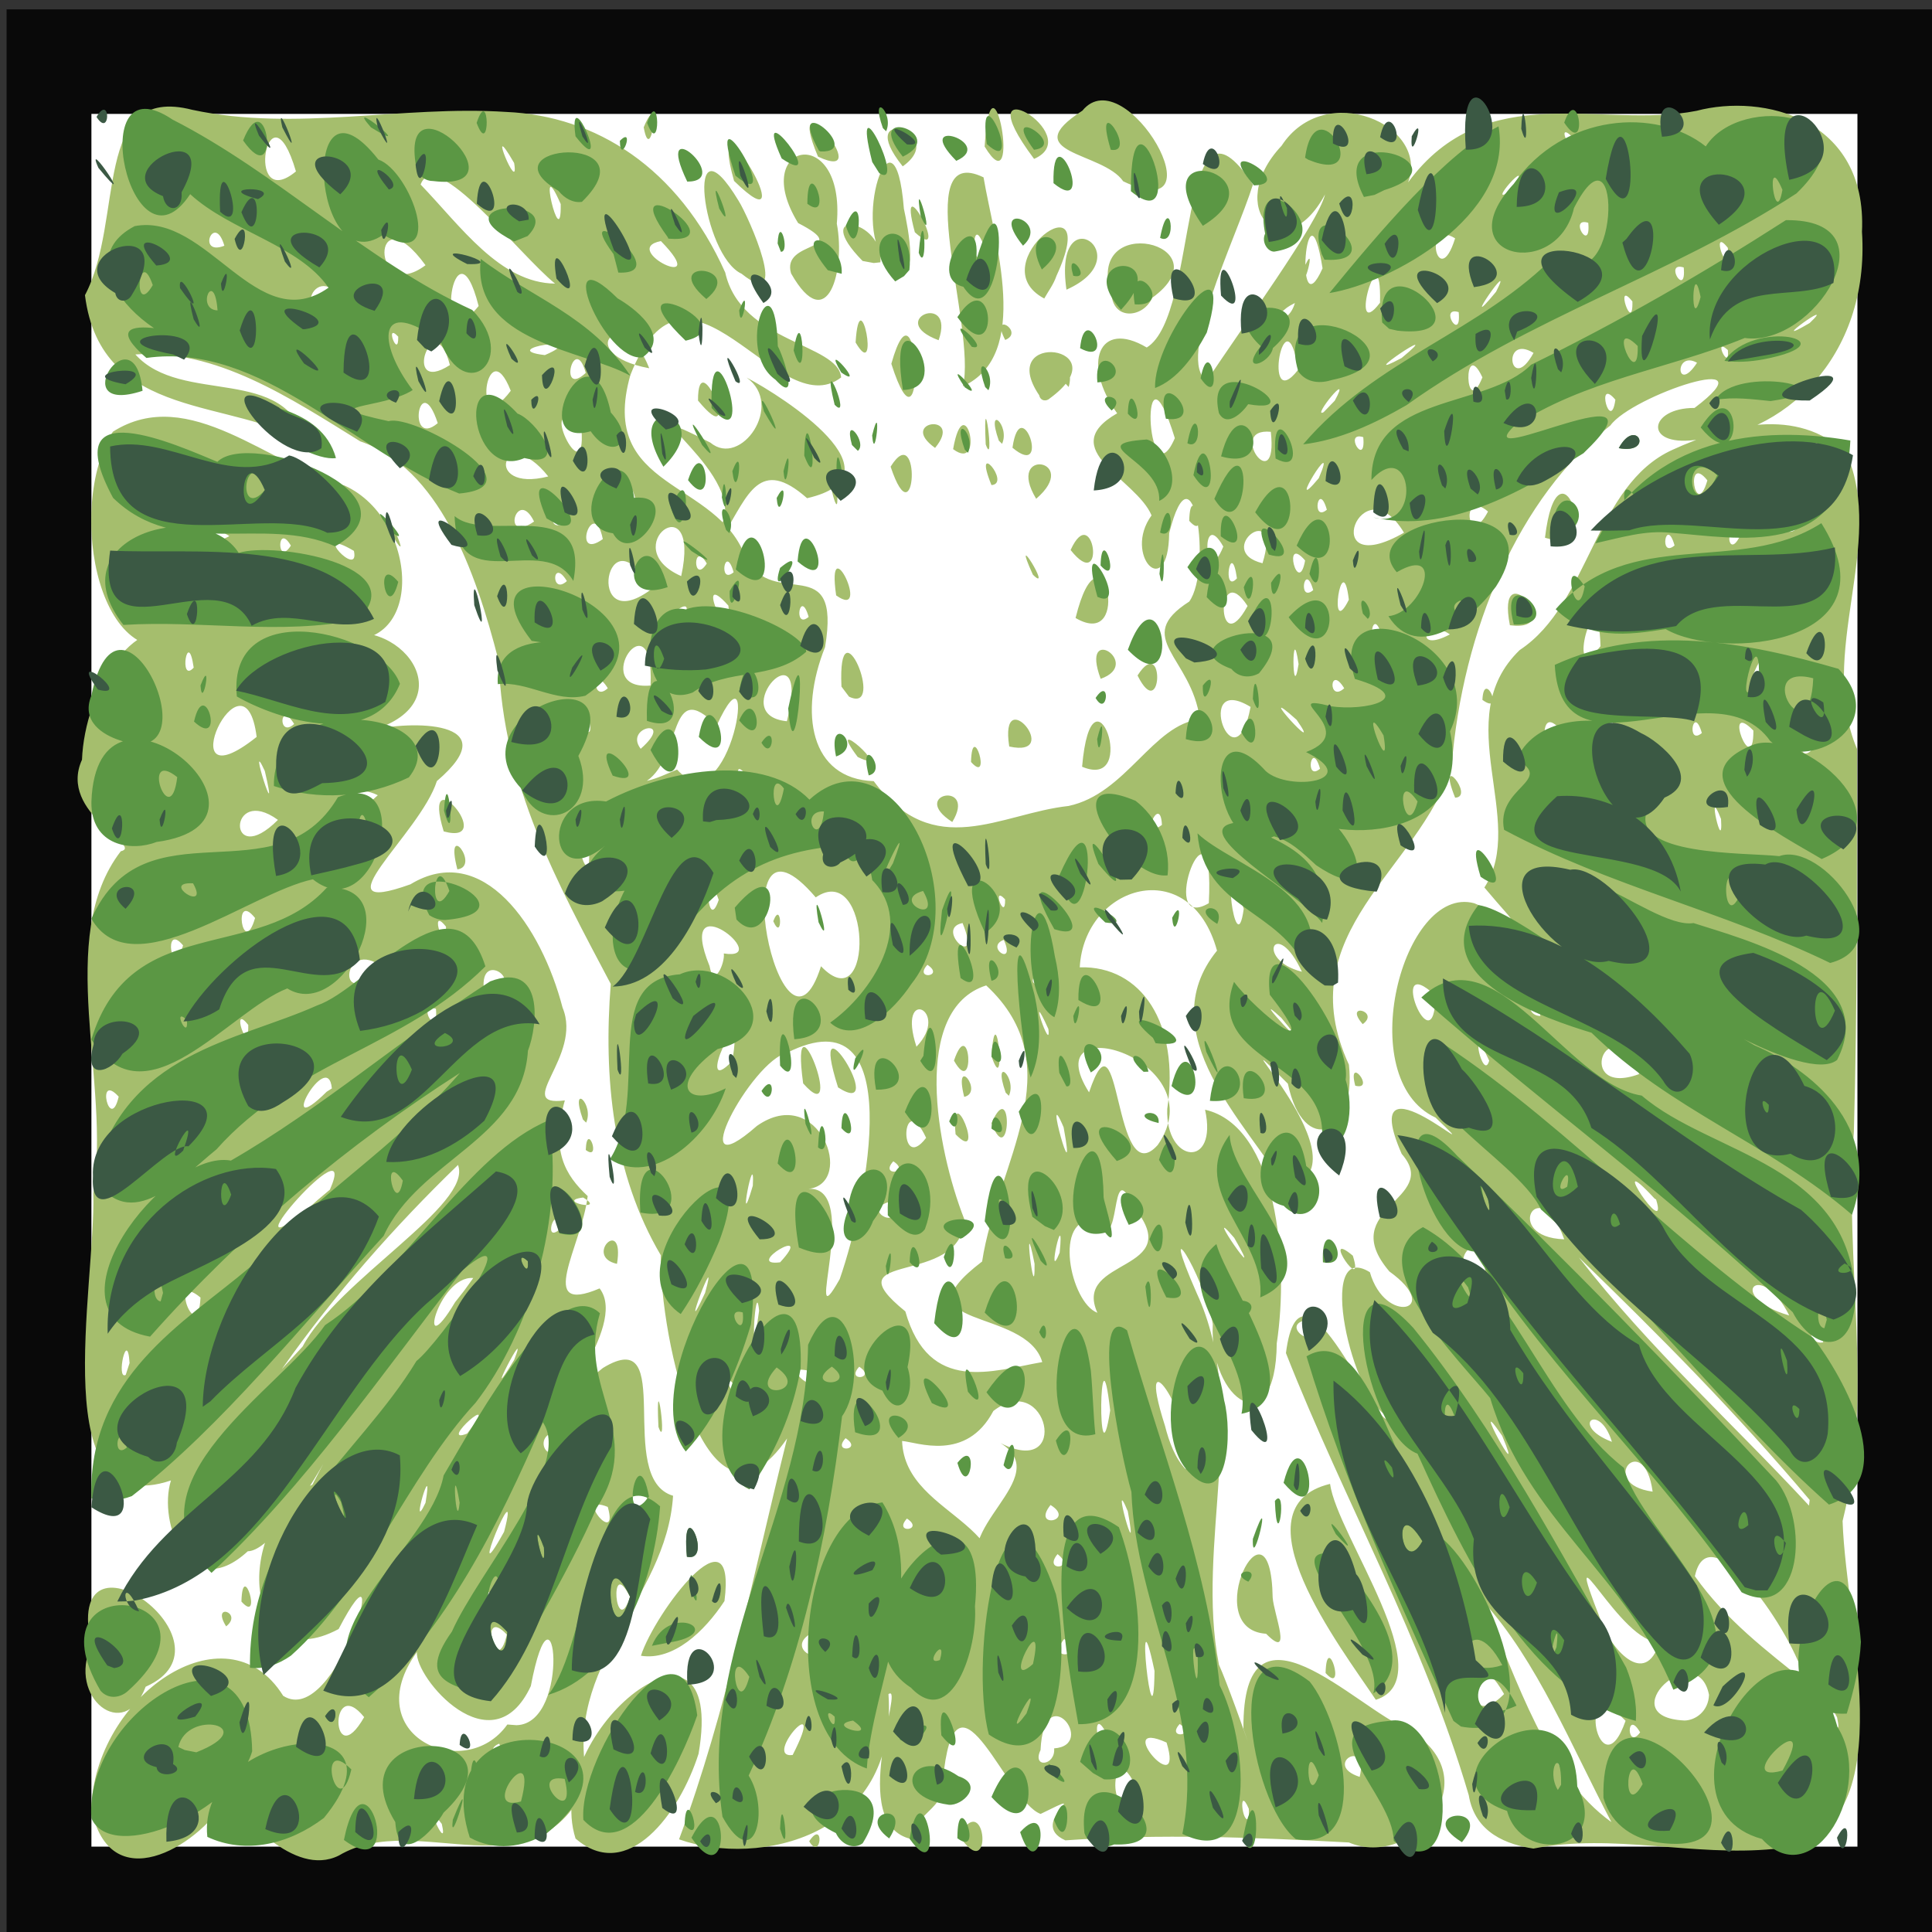 <?xml version="1.0" encoding="UTF-8" standalone="no"?>
<svg
   xmlns:dc="http://purl.org/dc/elements/1.1/"
   xmlns:cc="http://creativecommons.org/ns#"
   xmlns:rdf="http://www.w3.org/1999/02/22-rdf-syntax-ns#"
   xmlns:svg="http://www.w3.org/2000/svg"
   xmlns="http://www.w3.org/2000/svg"
   xmlns:sodipodi="http://sodipodi.sourceforge.net/DTD/sodipodi-0.dtd"
   xmlns:inkscape="http://www.inkscape.org/namespaces/inkscape"
   sodipodi:docname="psychotic.svg"
   height="100%"
   width="100%"
   inkscape:version="0.48.4 r9939"
   version="1.1"
   id="svg2"
   viewBox="0 0 512 512"
   inkscape:export-filename="C:\Users\Chris\Documents\GitHub\bot-game\assets\mind_expansion.png"
   inkscape:export-xdpi="12.832031"
   inkscape:export-ydpi="12.832031">
  <rect x="0" y="0" width="512" height="512" fill="#333333" stroke="none"/>
  <sodipodi:namedview
     pagecolor="#ffffff"
     bordercolor="#666666"
     borderopacity="1"
     objecttolerance="10"
     gridtolerance="10"
     guidetolerance="10"
     inkscape:pageopacity="0"
     inkscape:pageshadow="2"
     inkscape:window-width="1185"
     inkscape:window-height="1030"
     id="namedview44"
     showgrid="false"
     inkscape:zoom="0.17797852"
     inkscape:cx="-1220.8702"
     inkscape:cy="1798.9435"
     inkscape:window-x="100"
     inkscape:window-y="100"
     inkscape:window-maximized="0"
     inkscape:current-layer="svg2" />
  <defs
     id="defs46">
    <linearGradient
       id="linearGradient3926">
      <stop
         id="stop3928"
         offset="0"
         style="stop-color:#ffffff;stop-opacity:0;" />
      <stop
         style="stop-color:#ffffff;stop-opacity:0.498;"
         offset="0.5"
         id="stop3934" />
      <stop
         id="stop3930"
         offset="1"
         style="stop-color:#ffffff;stop-opacity:0;" />
    </linearGradient>
    <filter
       id="filter3108"
       x="0"
       y="0"
       width="1"
       height="1"
       inkscape:label="Lightness-Contrast"
       inkscape:menu="Color"
       inkscape:menu-tooltip="Increase or decrease lightness and contrast"
       color-interpolation-filters="sRGB">
      <feFlood
         id="feFlood3110"
         result="result1"
         flood-opacity="1"
         flood-color="rgb(0,0,0)" />
      <feBlend
         id="feBlend3112"
         in2="SourceGraphic"
         mode="normal"
         result="result2" />
      <feComposite
         id="feComposite3114"
         in2="SourceGraphic"
         k2="1"
         operator="arithmetic"
         result="result3" />
      <feComposite
         id="feComposite3116"
         in2="SourceGraphic"
         operator="in" />
    </filter>
  </defs>
  <rect
     style="opacity:0.99;fill:#0a0a0a;fill-opacity:1;fill-rule:nonzero;stroke:none"
     id="rect3171"
     width="516.979"
     height="518.513"
     x="1.747"
     y="2.483" />
  <rect
     y="319.667"
     x="-94.752"
     height="57.983"
     width="76.368"
     id="rect3156"
     style="opacity:0.99;fill:#ffffff;fill-opacity:1;fill-rule:nonzero;stroke:none" />
  <g
     transform="matrix(1.807,0,0,2.367,-124.06,782.93)"
     id="g5844">
    <path
       inkscape:connector-curvature="0"
       id="path5852"
       d="m 82.062,-221.017 c 0,-32.333 0,-64.667 0,-97 86.333,0 172.667,0 259,0 0,64.667 0,129.333 0,194 -86.333,0 -172.667,0 -259,0 0,-32.333 0,-64.667 0,-97 z"
       style="fill:#ffffff" />
    <path
       inkscape:connector-curvature="0"
       id="path5850"
       d="m 82.062,-128.216 c 0.336,-12.476 19.684,-22.996 28.124,-12.688 7.879,3.841 16.548,-19.828 8.131,-7.476 -14.059,5.749 -15.447,-11.825 -3.847,-16.17 7.726,-11.354 -3.981,7.403 -9.474,7.461 -8.532,6.002 -13.237,-3.117 -11.27,-7.928 -18.626,4.794 -10.991,-21.651 -11.391,-32.17 2.655,-12.33 -5.73,-28.607 4.034,-38.274 3.455,-0.595 -9.268,-4.214 -5.69,-10.249 0.393,-7.743 7.864,-17.57 16.367,-13.668 -13.775,5.83 -18.933,-14.495 -11.84,-23.053 11.18,-5.429 23.021,3.86 33.966,6.021 11.216,3.867 12.028,19.737 -2.08,16.97 10.138,-2.891 20.053,7.277 6.115,10.428 5.137,-1.047 20.216,-1.27 9.52,5.692 -2.469,5.942 -17.906,15.407 -3.876,11.558 10.618,-4.92 19.212,4.723 22.307,13.805 2.993,5.46 -7.379,11.14 0.333,10.39 -2.064,5.63 0.02,8.345 3.352,10.712 -0.868,5.621 -7.731,13.42 1.751,10.337 4.47,4.435 -9.795,15.429 0.481,8.908 10.999,-5.137 1.646,12.352 10.29,14.308 -0.968,11.794 -16.39,18.821 -12.502,31.989 -7.551,13.257 -24.87,3.008 -36.516,8.293 -6.717,2.541 -14.086,-4.822 -16.563,-6.241 -4.363,5.405 -17.034,11.074 -19.722,1.043 z m 51.382,1.647 c -2.887,-2.928 1.062,3.458 0,0 z m 8.425,-8.975 c -2.857,0.832 1.855,3.122 0,0 z m 2.536,-2.071 c 8.179,-0.167 5.546,-18.191 2.099,-4.38 -5.684,9.289 -17.085,-0.974 -16.699,-3.819 -8.825,9.319 7.026,14.816 13.257,8.121 l 1.344,0.077 0,0 z m -22.343,-0.903 c -5.177,-4.9 -4.872,6.519 0,0 z m 19.404,-4.111 c -3.686,-4.855 -2.187,5.703 0,0 z m 1.517,-5.139 c -4.252,-3.427 -1.562,5.26 0,0 z m -1.921,-4.309 c -2.104,-1.722 0.07,2.649 0,0 z m 20,0.118 c -3.155,-4.897 -2.156,4.886 0,0 z m -18.48,-7.309 c 2.707,-7.862 -5.956,8.23 0,0 z m 16.48,2.191 c -2.104,-1.722 0.07,2.649 0,0 z m -1.272,-4.977 c -5.098,-1.561 1.681,4.575 0,0 z m -26.728,-0.464 c 1.258,-5.741 -2.427,3.946 0,0 z m 32.5,-0.5 c -2.376,-5.331 -3.205,4.368 0,0 z m -13.597,-7.431 c -3.794,0.779 0.469,4.671 0,0 z m -12.796,0.181 c 5.493,-5.384 -4.567,1.404 0,0 z m 6.393,-1.75 c -0.899,-3.804 -2.145,0.785 -0.351,0.952 l 0.351,-0.952 z m -30.52,-8 c 5.165,-7.453 25.002,-15.88 22.783,-20.322 -9.249,6.838 -18.022,14.398 -25.832,22.852 l 1.526,-1.263 1.523,-1.266 0,0 z m -25.385,1.854 c -0.323,-4.018 -2.032,1.958 -0.563,1.328 l 0.563,-1.328 z m 56.405,-0.354 c 2.485,-4.837 -5.131,6.486 0,0 z m -6.001,-9.162 c -5.22,-0.329 -8.413,10.061 -2.665,2.708 l 1.362,-1.324 1.302,-1.384 z m -39.999,2.186 c -4.798,-3.061 -0.37,5.631 0,0 z m 18.974,-12.077 c 4.6,-7.987 -15.948,9.845 -3.501,2.329 l 1.73,-1.195 1.77,-1.134 z m 27.572,4.15 c 2.967,-5.582 -3.257,3.228 0,0 z m 5.954,0.403 c -0.163,-3.342 -2.358,1.371 0,0 z m -59.5,-2.5 c 0.455,-3.051 -4.683,5.132 0,0 z m 63.122,-1.175 c -4.284,0.399 3.641,1.668 0,0 z m -36.859,-12.216 c -0.57,-4.677 -8.482,6.215 -0.768,0.375 l 0.577,-0.282 0.191,-0.093 z m -31.263,0.922 c -3.412,-2.848 -1.273,4.164 0,0 z m 57.387,-6.214 c -3.331,-2.883 -1.022,4.233 0,0 z m -38.387,-1.817 c -2.716,-2.623 0.123,3.804 0,0 z m 41.526,-0.807 c -2.989,-0.713 0.428,3.531 0,0 z m -14,-1 c -2.989,-0.713 0.428,3.531 0,0 z m 12.974,-1.193 c -0.899,-3.804 -2.145,0.785 -0.351,0.952 l 0.351,-0.952 z m -5.94,-0.903 c 7.182,-0.179 -0.752,-4.948 0,0 z m -15.31,-2.822 c -5.823,-2.867 -6.007,5.844 0,0 z m -28.808,-2.182 c -3.025,-2.743 -1.603,4.16 0,0 z m 38.558,-2.093 c -2.716,-2.624 0.123,3.804 0,0 z m -28,-0.969 c -3.344,-3.204 -1.776,4.664 0,0 z m 3.355,-10.986 c -7.343,-4.067 -7.522,5.75 0,0 z m 14.645,-2.762 c -5.835,-2.22 -6.147,4.48 0,0 z m -16.571,-2.712 c -2.712,-4.539 2.303,7.451 0,0 z m -1.197,-3.815 c -1.793,-10.917 -13.379,8.121 0,0 z m -16.614,0.447 c -7.052,-0.354 3.615,1.245 0,0 z m 22.113,-1.896 c -2.178,-2.747 -2.399,1.667 0,0 z m -14.731,-6.307 c -0.861,-4.638 -2.255,1.882 0,0 z m 23.5,-13.071 c -6.533,-2.932 0.878,3.261 0,0 z m -9.25,-0.592 c -2.079,-2.713 -2.078,2.483 0,0 z m -9.018,-1.062 c -3.722,-1.979 -5.391,2.203 0,0 z m -11.232,-8.659 c -2.073,-4.345 -4.202,3.061 0,0 z m 62,154.477 c -4.996,-12.07 22.312,-28.428 18.044,-9.498 -2.784,6.697 -10.384,14.569 -18.044,9.498 z m 15.179,0.092 c 6.984,-14.313 10.933,-29.808 15.849,-44.889 -11.806,13.099 -18.718,-11.36 -18.527,-20.512 -7.052,-9.126 -8.427,-19.928 -7.335,-30.368 -7.836,-11.33 -15.795,-22.244 -16.434,-36.142 -3.456,-10.35 -8.841,-21.63 -20.305,-24.609 -10.35,-4.898 -21.197,-10.389 -32.981,-9.73 6.837,5.778 22.105,0.995 25.054,9.989 -10.392,-5.184 -30.087,-2.343 -32.448,-16.626 5.84,-8.419 0.937,-23.653 15.737,-20.753 15.269,2.494 30.678,-0.528 46.072,0.239 13.066,0.432 25.183,6.192 32.092,17.979 2.322,7.882 16.604,7.941 16.999,11.745 -9.37,5.474 -22.453,-16.74 -30.91,-0.267 -4.827,12.987 12.877,11.603 16.924,20.495 4.139,5.925 14.046,-1.035 11.627,9.967 -3.855,7.358 -2.208,14.76 7.137,15.005 8.841,9.097 18.593,3.605 28.565,2.78 8.471,-1.368 12.365,-9.146 19.269,-9.705 -1.231,-7.04 -9.95,-9.083 -1.559,-13.183 3.397,-3.631 0.597,-18.35 -2.946,-7.649 -0.129,7.813 -6.844,2.439 -2.582,-1.995 -2.227,-4.101 -14.291,-7.388 -5.045,-11.431 -5.219,-5.517 -2.734,-10.577 4.337,-7.369 7.791,-3.599 4.401,-31.285 15.572,-18.237 -2.545,6.162 -11.327,19.691 -6.746,21.966 5.069,-5.909 16.265,-17.571 17.326,-20.87 -6.021,8.539 -14.965,1.526 -6.372,-5.45 6.35,-7.438 21.742,-2.343 18.556,4.097 11.408,-11.813 28.378,-5.913 42.298,-8.004 9.753,-1.968 25.051,0.845 24.262,13.541 1.221,14.127 -11.823,23.081 -24.56,23.317 -7.543,0.713 -6.694,-3.61 0.002,-3.592 11.617,-6.697 -9.209,-1.386 -12.34,1.961 -13.386,7.977 -21.697,22.841 -23.283,38.153 -4.77,11.628 -23.999,18.622 -15.064,33.413 1.138,7.907 -6.662,10.401 -8.952,2.13 -12.667,-9.622 13.247,9.986 -0.49,11.547 -5.427,-7.048 -19.749,-17.181 -9.902,-26.443 -3.927,-10.953 -19.471,-7.355 -20.13,1.866 9.04,-0.195 14.706,6.272 12.83,15.867 -0.28,6.095 7.482,6.762 5.546,0.074 10.581,1.854 12.345,16.981 10.515,26.16 -0.128,11.314 -9.939,6.54 -9.383,-2.176 -1.503,-5.981 -8.188,-13.551 -2.338,-3.415 7.806,12.852 -0.26,28.072 3.242,41.56 2.491,4.302 9.013,19.333 3.593,7.179 -0.144,-16.083 16.431,-2.335 24.093,0.044 12.49,5.643 0.566,15.712 -8.628,12.689 -13.888,-0.575 -27.745,-0.99 -41.581,-0.237 -5.872,-1.991 4.847,-6.149 -3.629,-2.959 -4.946,-1.358 -12.057,-17.41 -14.158,-4.978 1.016,4.448 -4.202,4.526 -4.785,7.796 -9.574,-1.611 -0.874,-17.565 -3.371,-16.23 1.45,15.96 -19.056,19.431 -30.713,16.258 z m 91.806,-0.936 c 3.225,-6.448 -6.333,-1.783 0,0 z m -8.242,-2.487 c -1.583,-2.784 -0.966,1.888 0.014,1.075 l -0.014,-1.075 z m -16.743,-2.763 c -3.886,-5.938 -3.686,6.342 0,0 z m -50.159,-3.258 c 5.323,-7.938 -4.552,0.43 0,0 z m 54.837,-1.397 c -8.178,-2.809 2.737,6.846 0,0 z m 7.322,3.096 c -2.021,-4.71 -0.039,4.225 0,0 z m 21,0.75 c 1.41,-4.472 -5.521,-1.354 0,0 z m -44.811,-3.191 c 6.389,-0.364 -1.493,-8.045 -1.994,0.191 -1.295,2.062 2.221,1.759 1.994,-0.191 z m 7.811,-1.469 c -2.841,-4.321 -1.054,4.174 0,0 z m 10.604,-1.261 c -2.085,1.743 2.646,1.335 0,0 z m -3.693,-5.942 c -3.021,-10.918 -0.135,10.017 0,0 z m -50.052,-4.329 c -5.051,1.914 3.338,4.618 0,0 z m 25.212,-6.207 c -5.867,-5.199 10.454,-11.058 2.261,-14.968 10.418,4.046 6.86,-8.272 -1.057,-3.6 -3.961,5.741 -11.21,3.489 -13.385,3.359 0.43,9.044 20.473,8.953 11.683,20.953 0.814,-1.742 0.882,-3.879 0.497,-5.744 z m 11.591,6.957 c -2.858,2.743 3.768,1.789 0,0 z m -24.058,-6.479 c -2.085,1.743 2.646,1.335 0,0 z m 23.085,-3.021 c -2.19,2.024 2.785,1.66 0,0 z m 10.299,-4.806 c -2.672,-4.944 1.789,7.357 0,0 z m -32.384,0.827 c -2.085,1.743 2.646,1.335 0,0 z m 21.058,-1.521 c -2.858,2.743 3.768,1.789 0,0 z m 19.815,-4 c 1.944,-5.061 -7.78,-16.186 -3.03,-4.864 0.605,1.821 1.497,3.642 3.03,4.864 z m -49.873,-3.479 c -2.085,1.743 2.646,1.335 0,0 z m 38.805,-3.11 c -1.623,-10.836 -1.881,9.204 0,0 z m -5.909,-0.161 c -0.472,-4.825 -3.268,-0.083 0,0 z m -49.118,-2.552 c -2.887,-2.928 1.062,3.458 0,0 z m 10.603,-1.757 c -4.439,-0.733 2.627,3.49 0,0 z m 7.619,-0.42 c -2.085,1.743 2.646,1.335 0,0 z m 26.843,-0.521 c -2.36,-6.203 -21.845,-3.669 -8.82,-11.259 2.2,-10.991 13.417,-21.837 0.598,-30.911 -11.024,2.674 -7.314,18.194 -3.22,26.158 -0.241,7.774 -19.944,3.344 -8.638,10.339 3.454,9.335 12.851,6.633 20.08,5.674 z m -12.71,-25.502 c -0.831,-6.71 4.601,3.626 0,0 z m 5.262,-1.248 c 3.2,-5.485 2.815,5.531 0,0 z m -4,-2.941 c -1.605,-4.913 2.959,-0.503 0,0 z m 6.079,-0.476 c -1.972,-4.279 1.692,-1.72 0.477,0.354 l -0.477,-0.354 z m -7.579,-3.583 c 2.376,-5.331 3.205,4.368 0,0 z m 5.5,-0.5 c 0.641,-7.441 2.299,5.195 0,0 z m -22.253,24.956 c 4.136,-9.113 10.111,-32.153 -7.698,-25.347 -5.276,0.916 -15.607,15.684 -4.449,8.2 9.082,-4.86 14.549,6.417 7.571,7.05 7.962,-0.385 -1.107,17.791 4.577,10.097 z m -0.247,-21.456 c -4.772,-11.469 7.803,3.822 0,0 z m -5.12,-0.452 c -2.05,-11.529 6.575,5.649 0,0 z m -6.46,25.452 c -0.515,-4.178 -1.396,7.898 0,0 z m 49.616,0.232 c -3.732,-6.265 13.382,-4.453 5.257,-11.899 -3.644,-6.339 -1.505,6.354 -5.566,1.575 -6.269,-0.601 -3.687,9.188 0.31,10.324 z m -57.536,-2.232 c 2.256,-6.199 -4.158,6.857 0,0 z m 48.319,-3.25 c -1.828,-7.104 0.096,5.416 0,0 z m -37.319,-0.168 c 5.337,-4.425 -5.539,0.525 0,0 z m 41,-1.082 c 0.769,-5.808 -2.051,3.869 0,0 z m 25.602,-1.658 c -5.139,-4.583 5.117,6.756 0,0 z m -50.814,-3.979 c -4.072,1.068 2.888,3.3 0,0 z m -19.788,-1.863 c 0.351,-4.839 -2.436,6.346 0,0 z m 20.604,-2.729 c -2.085,1.743 2.646,1.335 0,0 z m -33.364,-0.43 c 7.854,-7.195 -3.709,-6.694 0,0 z m 58.341,-3.376 c -3.171,-5.71 2.053,8.556 0,0 z m -20.165,1.178 c -3.572,-5.802 -4.155,4.19 0,0 z m 33.965,0.805 c 8.732,-9.585 -18.223,-15.681 -10.071,-5.897 4.678,-10.566 3.509,11.489 10.071,5.897 z m 19.618,1.159 c -0.223,-3.582 -3.362,1.887 0,0 z m -93,-11.107 c 1.605,-3.933 -4.348,6.025 0,0 z m 10.968,0.561 c 2.042,-8.438 -5.808,4.608 0,0 z m 27.032,-1.62 c 5.11,-4.082 -2.962,-6.902 0,0 z m 53.513,-3.224 c -5.645,-3.972 6.488,5.997 0,0 z m -34.168,1.24 c -3.263,-5.511 0.485,3.022 0,0 z m -33.345,-7.024 c 7.921,6.327 7.363,-11.946 -0.773,-7.711 -14.24,-12.732 -5.009,21.635 0.773,7.711 z m -7,-5.04 c 1.22,-2.513 1.426,2.46 0,0 z m 38.604,5.878 c -2.085,1.743 2.646,1.335 0,0 z m -16,-1 c -2.085,1.743 2.646,1.335 0,0 z m 5.155,-4.676 c -4.275,0.644 2.99,5.565 0,0 z m -35.014,3.406 c 7.604,0.922 -7.22,-8.214 -2.094,1.403 0.61,2.592 2.293,-0.329 2.094,-1.403 z m 84.784,2.047 c -3.817,-6.281 -7.028,-1.363 0,0 z m -43.722,-3.573 c -2.857,0.832 1.855,3.122 0,0 z m 35.19,-3.479 c -3.57,-8.358 -1.173,6.636 0,0 z m -5.12,-0.624 c 0.937,-13.943 -7.948,3.554 0,0 z m -71.877,-0.371 c -2.228,-4.849 -1.798,4.092 0,0 z m 42,-0.059 c -2.104,-1.722 0.07,2.649 0,0 z m -61,-4.941 c -2.716,-2.624 0.123,3.804 0,0 z m 84,-3.393 c -0.223,-3.582 -3.362,1.887 0,0 z m -71.109,-6.196 c 7.862,6.637 12.317,-15.759 5.799,-4.912 -7.138,-5.568 -5.007,3.436 -10.23,6.178 1.52,-0.26 2.964,-0.814 4.431,-1.266 z m 10.109,0.589 c -2.716,-2.624 0.123,3.804 0,0 z m 84.188,-0.683 c -1.253,-3.33 -2.319,1.494 0,0 z m -111,-2 c -1.253,-3.33 -2.319,1.494 0,0 z m 11.365,-0.231 c 5.267,-3.549 -2.559,-2.563 0,0 z m -7.553,-3.203 c -3.481,-1.577 1.051,3.66 0,0 z m 97,-1.486 c -8.566,-3.986 -2.339,9.37 0,0 z m -68,1.604 c 3.709,-11.24 -9.289,-0.7 0,0 z m 74.75,-0.162 c -6.878,-4.725 4.427,4.833 0,0 z m -101.019,-3.531 c -2.178,-2.747 -2.399,1.667 0,0 z m 6.269,-0.307 c 0.628,-10.294 -9.307,0.636 0,0 z m 101.731,0.307 c -2.178,-2.747 -2.399,1.667 0,0 z m -6.692,-2.704 c -1.021,-5.408 -0.977,4.813 0,0 z m -91.499,-3.353 c 5.993,-7.198 -5.65,0.406 0,0 z m -15.29,0.044 c -4.727,-2.281 -2.184,1.95 0,0 z m 23.167,-3.236 c -5.493,-4.713 0.991,6.09 0,0 z m 95.77,3.259 c -1.254,-3.33 -2.319,1.494 0,0 z m 10.045,-0.042 c -3.722,-1.979 -5.391,2.203 0,0 z m -94.045,-1.958 c -1.254,-3.33 -2.319,1.494 0,0 z m 64.371,-1.223 c -4.701,-5.522 -4.605,6.478 0,0 z m -87.558,-1.808 c -6.401,-9.501 -9.878,5.539 0,0 z m 102.412,1.109 c -0.969,-6.193 -3.132,4.804 0,0 z m -5.225,-1.078 c -1.254,-3.33 -2.319,1.494 0,0 z m 19.41,-2.053 c -4.188,-1.827 -1.045,5.117 0,0 z m -128.867,1.043 c -2.178,-2.747 -2.399,1.667 0,0 z m 16.767,-0.557 c 3.004,-10.523 -9.75,-3.27 0,0 z m 81.502,0.25 c -0.861,-4.638 -2.255,1.882 0,0 z m -73.812,-0.683 c -1.254,-3.33 -2.319,1.494 0,0 z m -3.938,-0.979 c -2.079,-2.713 -2.078,2.483 0,0 z m 81.5,-0.027 c 2.993,-7.373 -7.387,-1.411 0,0 z m 6.25,-0.311 c -3.407,-3.022 -1.004,4.201 0,0 z m -12,-1.559 c -3.486,-4.686 -2.712,5.194 0,0 z m 26.5,-1.552 c -6.255,-7.979 -12.862,5.62 0,0 z m -117.5,0.718 c -1.321,-4.979 -4.735,2.602 0,0 z m -6,-1.607 c -0.389,-3.713 -2.876,0.643 0,0 z m 135.822,-1.48 c -4.123,-2.693 -3.049,4.462 0,0 z m -139.905,1.12 c -2.517,-3.952 -4.928,2.625 0,0 z m 14.81,-2.662 c -0.91,-2.858 -1.306,1.461 -0.204,0.962 l 0.204,-0.962 z m 101.461,1.339 c -1.254,-3.33 -2.319,1.494 0,0 z m -1.188,-3.531 c 3.141,-5.594 -5.248,4.798 0,0 z m -113,-0.194 c -6.535,-6.296 -9.862,1.927 0,0 z m 130.5,-0.592 c -3.646,-4.113 -2.193,4.979 0,0 z m -24.532,-4.405 c -6.63,-0.512 1.111,7.629 0,0 z m -101.098,-0.252 c -6.939,-5.014 0.755,7.522 0,0 z m 87.023,0.964 c -5.173,-12.797 -4.301,7.528 0,0 z m 27.634,-0.114 c -2.989,-0.713 0.428,3.531 0,0 z m -135.732,-1.568 c -2.735,-6.345 -4.613,2.961 0,0 z m 131.55,-2.514 c 2.71,-3.779 -3.496,2.074 -1.63,1.283 l 1.63,-1.283 z m 41.155,-0.111 c -2.967,-2.672 -0.697,3.88 0,0 z m -162,-1 c -3.637,-7.084 -5.784,5.909 0,0 z m 115.485,-2.357 c -1.896,-9.274 -5.409,5.306 0,0 z m 27.015,0.857 c -2.892,-4.716 -2.591,4.946 0,0 z m -131.5,-0.5 c -1.675,-4.621 -4.117,2.892 0,0 z m 119.654,-1.671 c 7.168,-4.52 -7.675,3.132 0,0 z m 43.323,0.532 c -3.363,-1.427 -3.088,3.612 0,0 z m -182.903,0.26 c -2.3,-7.014 -7.273,3.577 0,0 z m 13.925,-1.115 c 7.28,-2.378 -7.445,-0.673 0,0 z m 15.31,1.472 c -3.788,-7.494 -11.532,-1.637 0,0 z m 129.69,-1.718 c -4.771,-2.221 -3.449,4.807 0,0 z m 28.5,-0.318 c -2.302,-1.613 0.324,2.55 0,0 z m -195,-1.5 c -2.104,-1.722 0.07,2.649 0,0 z m 131.503,-3.771 c -4.225,1.597 -1.057,2.75 0,0 z m 75.497,2.241 c 4.367,-3.162 -6.952,3.118 0,0 z m -51.474,-1.218 c -2.989,-0.713 0.428,3.531 0,0 z m -163.026,-0.388 c -4.155,-6.648 -9.456,2.014 -0.37,1.105 l 0.738,-0.26 -0.368,-0.845 z m 19.29,-0.297 c -3.568,-10.719 -6.948,6.591 0,0 z m 132.195,-0.365 c 0.281,-8.667 -4.861,4.883 0,0 z m 17.015,-1.225 c 3.041,-4.494 -5.903,5.463 0,0 z m 20,1.082 c -2.716,-2.624 0.123,3.804 0,0 z m -158,-2 c -5.19,-3.187 -17.614,-15.499 -19.716,-11.091 5.875,4.659 11.63,11.024 19.716,11.091 z m 15.523,-4.759 c -6.254,0.908 7.749,6.059 0,0 z m 97.035,3.048 c -2.308,-11.06 -4.262,7.274 0,0 z m -2.9,0.262 c 2.406,-4.325 -0.229,3.543 0,0 z m -128.658,-0.61 c -8.04,-8.4 -8.023,4.597 0,0 z m 184.526,0.252 c -2.989,-0.713 0.428,3.531 0,0 z m -33.526,-3.26 c -4.859,-2.307 -2.517,6.139 0,0 z m -180.5,0.826 c -1.48,-3.837 -4.131,1.242 0,0 z m 220.5,0.241 c -2.716,-2.624 0.123,3.804 0,0 z m -20.474,-2.807 c -2.989,-0.713 0.428,3.531 0,0 z m -150.698,-2.096 c -3.693,-6.477 0.131,5.993 0,0 z m -53.19,-1.597 c 4.775,-3.812 -4.297,0.708 0,0 z m 192.79,-0.071 c 3.61,-4.464 -4.724,2.701 0,0 z m -178.429,-1.988 c -4.07,-10.588 -7.701,4.858 0,0 z m 32,-0.941 c -4.33,-5.737 0.846,3.946 0,0 z m 173.558,-0.276 c -1.729,-5.851 -2.831,6.211 0,0 z m -18.558,-2.783 c -2.302,-1.613 0.324,2.55 0,0 z m -111.729,190.955 c 2.261,-2.576 1.763,2.32 0,0 z m 21.979,-0.646 c 4.038,-5.466 5.08,5.864 0,0 z m 74.75,-4.517 c -6.789,-17.598 -18.212,-32.815 -26.811,-49.494 2.224,-13.245 13.842,9.93 15.156,7.179 -5.512,-1.783 -10.856,-20.018 -2.843,-16.232 2.251,6.016 10.849,4.301 2.863,-0.082 -8.008,-7.17 7.7,-8.032 1.802,-13.164 -7.079,-12.377 14.391,2.785 4.964,-4.067 -12.257,-4.329 -4.776,-26.153 5.678,-23.996 6.703,2.081 7.082,3.337 1.485,-1.764 6.385,-7.489 -5.303,-18.886 5.186,-26.59 10.306,-5.191 10.96,-18.473 22.421,-22.421 7.935,-2.755 18.213,-4.903 25.488,0.385 5.86,10.168 -4.388,22.459 1.559,33.118 -0.037,14.275 0.067,28.635 -0.467,42.853 -1.467,14.511 3.012,29.367 -1.654,43.582 0.514,12.273 9.623,35.45 -10.114,36.716 -11.733,0.886 -23.569,-1.79 -35.229,-0.042 -3.754,-0.434 -8.559,-1.684 -9.483,-5.982 z m 20.92,3.017 c -5.852,-8.462 -10.89,-18.043 -18.818,-24.715 5.099,8.957 9.304,19.498 18.818,24.715 z m 18.653,-1.771 c -3.181,-6 -0.142,3.783 0,0 z m -14.438,-8.276 c -2.072,-2.702 -1.996,2.104 0,0 z m -2.135,-1.293 c -7.614,-6.067 -3.818,8.34 0,0 z m 31.02,-0.385 c -3.336,-4.822 1.13,4.196 0,0 z m -18.783,-2.524 c -1.732,-6.591 -14.601,2.492 -3.588,2.877 1.614,-0.019 3.511,-1.047 3.588,-2.877 z m -30.055,-0.087 c -5.739,-7.847 -6.898,5.382 0,0 z m 13.817,0.087 c -3.466,-3.627 -1.945,4.544 0,0 z m 30.385,-1.44 c -1.732,-5.429 -14.129,-19.263 -16.22,-11.837 4.6,4.945 10.521,8.338 16.22,11.837 z m -21.385,-4.521 c -5.563,0.542 -14.853,-14.53 -8.672,-2.449 1.36,3.13 6.58,7.819 8.672,2.449 z m -28.118,-0.112 c -4.692,-4.378 -1.806,4.529 0,0 z m 50.118,-15.744 c -10.718,-9.729 -22.212,-18.554 -33.845,-27.151 10.414,10.241 22.506,18.518 33.749,27.783 l 0.095,-0.632 7e-5,-5.3e-4 z m -23.031,-0.932 c -1.286,-7.101 -8.285,-0.868 0,0 z m -22.066,-6.25 c -5.182,-5.788 3.682,6.69 0,0 z m 16.097,0.674 c -1.853,-4.565 -6.284,-1.824 0,0 z m -44.5,-13.674 c -5.021,0.516 2.599,4.179 0,0 z m 75.5,2.535 c -2.206,-4.18 -2.778,0.455 0,0 z m -5,-3.009 c -4.19,-6.454 -9.631,-2.144 0,0 z m -44.574,-4.777 c -0.374,-6.622 -7.088,0.364 0,0 z m -19.426,-1.917 c -4.886,-3.112 1.906,4.609 0,0 z m 31,-1.833 c -3.556,-7.749 -9.262,-0.23 0,0 z m 13.232,-4.577 c -7.45,-6.169 2.238,5.044 0.247,0.125 l -0.247,-0.125 z m -2.232,-13.923 c -4.656,-7.94 -9.642,2.709 0,0 z m -22,-1.5 c -3.068,-5.142 -0.919,2.519 0,0 z m -7.874,-7.274 c -7.37,-5.319 -0.172,8.324 0,0 z m 15.374,2.274 c -0.472,-4.825 -3.268,-0.083 0,0 z m 9,-6 c -0.472,-4.825 -3.268,-0.083 0,0 z m 17.5,-16.059 c -2.25,-4.422 0.361,4.423 0,0 z m 5.921,-3.25 c -4.358,-1.864 0.431,4.589 0,0 z m -29.734,-0.374 c -1.253,-3.33 -2.319,1.494 0,0 z m 1.144,-5.477 c -5.878,-6.55 -2.366,8.154 0,0 z m 35.856,1.477 c -1.253,-3.33 -2.319,1.494 0,0 z m -8.443,-2.279 c -4.679,-3.631 0.067,5.614 0,0 z m -7.557,0.279 c -1.253,-3.33 -2.319,1.494 0,0 z m -12.938,-0.979 c -2.079,-2.713 -2.078,2.483 0,0 z m 21.393,-5.838 c 1.636,-4.488 -3.209,3.643 0,0 z m -23.319,-2.902 c -0.291,-8.919 -5.449,5.33 0,0 z m 21.426,-1.337 c -2.735,-0.946 -8.505,0.731 -2.215,0.458 l 2.215,-0.458 z m -10.562,-9.944 c -1.254,-3.33 -2.319,1.494 0,0 z m 9.562,-1.006 c -2.282,-1.814 -1.804,2.737 0,0 z m 8.488,-1.018 c -4.552,-2.56 -2.059,1.931 0,0 z m -13.238,-5.261 c -3.344,-3.204 -1.776,4.664 0,0 z M 82.062,-146.548 c -4.436,-14.786 22.354,-0.249 7.953,4.627 -3.105,6.384 -11.544,1.152 -7.953,-4.627 z m 188.37,6.091 c -5.196,-5.919 -20.888,-21.539 -6.715,-24.176 1.037,5.827 16.653,21.75 6.715,24.176 z m -7.37,-3.001 c 0.172,-4.88 3.102,2.649 0,0 z m -100.41,-1.933 c 2.06,-4.879 14.068,-16.981 12.253,-6.126 -2.947,3.432 -7.509,6.705 -12.253,6.126 z m 91.689,-2.462 c -10.012,-0.498 0.667,-16.743 0.962,-4.035 0.174,1.841 3.003,7.106 -0.962,4.035 z m -152.523,-0.828 c -2.258,-2.756 2.548,-1.517 0,0 z m 2.244,-2.777 c 0.172,-4.88 3.102,2.649 0,0 z m 61.158,-19.559 c -0.482,-7.736 1.417,3.05 0,0 z m -6.079,-18.25 c -4.928,-0.816 1.157,-5.451 0,0 z m -4.579,-12.75 c 0.163,-3.342 2.358,1.371 0,0 z m -0.421,-3.417 c -1.972,-4.279 1.692,-1.72 0.477,0.354 l -0.477,-0.354 z m 113.273,-3.778 c -1.223,-3.579 3.08,0.586 0,0 z m 1.094,-6.893 c -2.879,-2.518 2.604,-1.447 0,0 z m -41.446,-9.913 c 1.787,-3.576 0.274,3.029 0,0 z m -91.33,-7.417 c -1.953,-5.759 3.417,-0.335 0,0 z m -2.003,-4.249 c -3.509,-8.723 8.126,1.683 0,0 z m 74.583,-1.054 c -6.508,-3.185 3.728,-4.657 0,0 z m 73.75,-2.721 c -2.84,-5.409 2.97,-0.083 0,0 z m -54.71,-3.465 c 1.444,-12.658 8.598,2.768 0,0 z m -32.907,-1.094 c -5.232,-5.312 5.828,2.196 0,0 z m 16.617,0.559 c 0.172,-4.88 3.102,2.649 0,0 z m 5.605,-1.729 c -1.5,-7.39 8.03,1.329 0,0 z m -24.605,-6.708 c -0.604,-9.985 6.675,3.197 1.106,1.122 l -1.106,-1.122 z m 94,1.485 c 0.223,-3.582 3.362,1.887 0,0 z m -55.985,-2.357 c -3.122,-6.391 6.287,-1.696 0,0 z m 5.407,-0.375 c 4.042,-4.803 3.639,5.592 0,0 z m -9.089,-6.435 c 3.804,-11.779 8.558,3.828 0,0 z m 63.698,0.81 c -2.147,-8.369 8.651,0.898 0,0 z m -98.81,-3.341 c -1.51,-8.042 5.334,2.911 0,0 z m 28.852,-2.32 c -3.471,-5.813 3.063,2.309 0,0 z m 5.532,-2.76 c 3.372,-5.652 5.315,5.105 0,0 z m -99.99,-2.294 c -2,-5.182 4.72,6.195 0,0 z m 169.562,0.918 c 1.898,-12.073 8.825,2.101 0,0 z m -121.177,-0.953 c 5.547,-5.647 -16.016,-15.452 -1.203,-9.688 4.419,2.848 10.906,-4.24 5.299,-7.287 5.428,2.169 23.286,10.959 8.862,13.503 -6.964,-4.706 -8.675,-0.309 -12.112,3.913 l -0.845,-0.442 z m 17.364,-3.994 c -2.323,-4.774 0.372,4.304 0,0 z m 51.636,3.053 c 0.172,-4.88 3.102,2.649 0,0 z m -43.791,-6.064 c 4.499,-5.511 3.765,8.62 -5e-5,0 l 5e-5,0 z m 21.348,3.598 c -4.617,-5.827 6.705,-4.408 0,0 z m -6.557,-1.533 c -2.865,-5.379 2.96,-0.151 0,0 z m -5.626,-4.026 c 1.684,-7.242 4.805,2.741 0,0 z m 4.784,-0.533 c -0.481,-7.735 1.417,3.051 0,0 z m 3.921,0.375 c 1.233,-6.481 5.753,3.682 0,0 z m -11.35,0.021 c -5.604,-3.058 4.322,-3.992 0,0 z m 9.35,-0.812 c -1.972,-4.279 1.692,-1.72 0.477,0.354 l -0.477,-0.354 z m -44.117,-4.491 c -0.038,-6.787 6.831,6.313 0,0 z m 28.352,-4.116 c 4.168,-11.328 5.207,12.422 0,0 z m 10.504,2.524 c 2.035,-6.532 -8.003,-27.461 3.019,-23.397 1.625,7.273 7.053,19.875 -3.019,23.397 z m 3.182,-15.5 c -2.228,-4.849 -1.798,4.092 0,0 z m 8,16.5 c -6.525,-7.356 12.107,-5.555 1.556,0.349 -0.47,0.351 -1.362,0.335 -1.556,-0.349 z m 3.695,-1.443 c -1.448,-4.473 1.611,-1.909 0.624,0.518 l -0.624,-0.518 z m -30.621,-4.468 c 0.607,-7.4 3.652,4.745 0,0 z m 21.941,-0.28 c -2.324,-3.378 2.944,-0.919 0,0 z m -9.765,0.029 c -7.912,-2.247 2.519,-5.515 0,0 z m -28.896,-7.442 c -5.779,-2.011 -8.49,-18.37 -0.441,-8.168 1.487,1.8 7.772,12.64 0.441,8.168 z m 54.265,2.46 c -4.237,-9.626 16.913,-5.824 5.935,0.245 -1.156,2.115 -5.438,2.621 -5.935,-0.245 z m -47.007,-2.497 c -1.499,-3.797 9.219,-2.409 1.032,-5.64 -7.324,-9.086 6.971,-11.32 5.675,0.069 1.298,5.184 -1.342,12.778 -6.707,5.571 z m 37.129,2.809 c -9.64,-3.89 8.847,-14.269 1.789,-2.531 -0.423,0.958 -1.181,1.695 -1.789,2.531 z m -22.771,-3.779 c -5.898,-3.827 0.813,-19.381 2.186,-6.274 0.561,2.011 2.634,9.568 -2.186,6.274 z m -3.867,-0.424 c -7.873,-6.107 3.165,-4.702 2.611,0.148 l -0.981,0.08 -1.63,-0.229 z m 29.896,3.213 c -2.031,-10.676 11.113,-3.768 0,0 z m -22.236,-6.428 c -2.865,-8.11 5.668,3.957 0,0 z m -26.514,-5.748 c -4.355,-11.779 11.085,8.286 0,0 z m 57.069,0.041 c -3.011,-3.345 -15.806,-3.066 -5.983,-7.906 6.34,-5.936 20.71,13.311 5.983,7.906 z m -44.758,-2.761 c -5.35,-9.695 8.952,3.217 0,0 z m 12.425,1.09 c -7.493,-7.127 7.076,-3.831 0,0 z m 12.014,-2.217 c 1.009,-12.581 5.656,7.125 0,0 z m 7.25,1.381 c -10.81,-11 8.026,-2.648 0,0 z m -57.25,-3.536 c 2.555,-4.751 1.08,4.604 0,0 z"
       style="fill:#a5be6d" />
    <path
       inkscape:connector-curvature="0"
       id="path5848"
       d="m 82.062,-127.183 c -1.155,-11.928 23.259,-23.743 23.576,-7.515 -2.548,6.665 -20.489,12.745 -23.576,7.515 z m 15.386,-7.397 c 9.783,-2.935 -1.349,-4.93 -2.639,-0.591 l 0.945,0.337 1.694,0.254 z m 1.614,9.47 c -1.671,-12.081 30.772,-14.835 17.098,-2.123 -5.08,2.937 -11.464,4.135 -17.098,2.123 z m 21.12,-7.551 c -5.362,-4.143 -1.991,6.463 0,0 z m -1.088,7.894 c 3.006,-11.239 9.29,5.26 0,0 z m 7.533,-2 c -9.334,-11.63 20.639,-10.726 7.088,-1.061 -1.416,1.936 -6.612,6.283 -7.088,1.061 z m 10.924,1.732 c -7.099,-16.724 30.069,-12.127 11.303,-0.485 -3.497,1.636 -7.698,2.009 -11.303,0.485 z m 13.918,-6.565 c -5.888,-0.788 1.924,5.873 0,0 z m -6.407,2.524 c 2.686,-7.814 -6.489,1.442 0,0 z m 9.149,2.06 c -0.731,-7.378 14.476,-24.495 16.699,-11.708 -2.388,5.327 -9.815,17.253 -16.699,11.708 z m 15.851,1.999 c 5.3,-7.808 6.216,6.999 0,0 z m 4.551,-2.344 c -3.657,-18.943 12.176,-34.321 12.554,-52.843 5.108,-8.811 9.274,3.405 4.986,7.996 -2.204,14.049 -6.248,28.025 -13.702,40.236 3.134,3.73 0.928,11.21 -3.838,4.61 z m 3.939,-15.672 c -3.646,-4.261 -1.816,5.29 0,0 z m 12.098,-34.729 c -4.48,2.377 4.087,2.306 0,0 z m -7.588,51.745 c 0.256,-5.23 1.613,4.289 0,0 z m 8.184,0.481 c -12.235,-4.56 11.786,-8.559 3.925,1.141 -1.345,0.76 -3.145,0.128 -3.925,-1.141 z m 7.816,0.601 c -5.265,-2.998 3.68,-4.385 0,0 z m 3,0.041 c 1.905,-8.774 5.6,6.071 0,0 z m 7,-0.063 c 0.026,-6.088 3.988,2.295 0,0 z m 9.206,-0.684 c 5.037,-4.271 2.789,6.547 0,0 z m 9.429,0.115 c -1.556,-11.196 17.734,1.65 4.351,1.265 -1.486,0.509 -3.572,0.33 -4.351,-1.265 z m 14.366,0.077 c 3.532,-13.484 -6.868,-25.126 -7.474,-38.28 -1.685,-4.463 -6.063,-21.369 -0.641,-18.086 4.875,13.148 11.638,25.783 13.576,39.737 3.943,5.847 5.891,20.9 -5.461,16.63 z m 2.239,-20.036 c -1.608,-3.585 0.244,7.398 0,0 z m 6.599,20.752 c 2.215,-9.409 3.035,4.331 0,0 z m 7.787,-0.132 c -6.862,-4.229 -11.153,-25.308 2.044,-17.634 4.666,4.431 9.289,19.128 -2.044,17.634 z m 3.374,-7.15 c -2.228,-4.849 -1.798,4.092 0,0 z m 11,7.36 c -0.092,-5.372 -13.302,-12.699 -0.577,-13.448 8.602,-1.306 11.706,19.754 0.577,13.448 z m 10,0.14 c -7.314,-3.431 4.889,-4.455 0,0 z m 6.616,-3.503 c -14.75,-3.768 9.674,-16.746 10.296,-2.736 4.957,7.358 -8.226,8.751 -10.296,2.736 z m 7.925,-2.931 c 0.079,-4.649 -2.241,-1.578 -0.479,0.587 l 0.479,-0.587 z m 6.209,1.455 c -0.564,-18.579 29.79,7.373 8.011,5.016 -3.193,-0.366 -6.803,-1.749 -8.011,-5.016 z m 5.75,-1.522 c -2.376,-5.331 -3.205,4.368 0,0 z m 17.5,6.14 c -18.376,-3.833 4.299,-31.102 11.074,-12.531 5.569,6.656 -3.432,18.886 -11.074,12.531 z m 3.02,-7.664 c 5.981,-8.239 -8.202,1.791 0,0 z m -195.02,5.524 c 3.524,-6.73 -0.6,3.759 0,0 z m 34,0.559 c 0.172,-4.88 3.102,2.649 0,0 z m 54.167,-0.559 c 2.756,-5.484 2.443,4.879 0,0 z m -15.417,-1.689 c -9.025,-0.955 -5.311,-6.736 1.408,-3.197 3.831,0.96 0.557,3.346 -1.408,3.197 z m 6.25,-0.87 c 5.768,-10.211 8.583,7.238 0,0 z m -76.436,-1.734 c 0.356,-6.036 2.27,1.511 0,0 z m 85.75,-0.457 c -3.645,-4.296 4.476,2.302 0,0 z m -27.596,-1 c -13.43,-3.615 -10.029,-28.674 2.29,-29.793 7.014,8.584 -1.492,20.328 -2.29,29.793 z m -2.023,-5.365 c -4.479,0.567 4.212,2.28 0,0 z m -2.696,-0.444 c -2.302,-1.613 0.324,2.55 0,0 z m 36,5.059 c 3.613,-9.304 12.332,2.393 3.52,1.964 l -1.617,-0.694 -1.903,-1.27 z m -23.909,-2.423 c -7.846,0.868 5.513,-4.111 0,0 z m 3.559,-0.542 c -0.827,-7.676 5.076,4.793 0,0 z m 6.969,-0.087 c -3.049,-8.502 1.91,-33.493 9.833,-15.718 1.988,6.726 0.896,21.208 -9.833,15.718 z m 5.518,-2.364 c 2.606,-5.412 -4.234,4.356 0,0 z m 0.949,-5.532 c 2.001,-6.985 -4.836,3.294 0,0 z m 6.654,6.738 c -1.54,-6.625 -7.063,-28.851 5.946,-22.057 3.428,6.991 5.975,22.211 -5.946,22.057 z m 55.011,-0.371 c -7.881,-13.211 -15.884,-26.463 -21.547,-40.816 9.172,-4.142 13.459,14.668 19.635,20.226 6.849,4.047 17.424,23.284 3.022,21.223 l -0.558,-0.318 -0.552,-0.315 0,0 z m 9.25,-1.704 c -5.049,-8.142 -9.633,3.395 0,0 z m -2.083,-4.535 c -5.127,-7.355 -8.413,2.084 0,0 z m -11.717,-13.881 c -4.582,-5.711 -3.201,4.436 0,0 z m 31.3,20.121 c -15.395,-3.132 -24.575,-17.337 -32.023,-29.917 -7.689,-2.184 -13.007,-24.38 -0.598,-14.07 11.987,11.259 21.438,24.894 31.202,38.011 0.954,1.826 1.613,3.888 1.419,5.976 z m -11.638,-8.254 c 0.753,-4.911 -2.004,3.751 0,0 z m -14.862,-25.667 c -2.228,-4.849 -1.798,4.092 0,0 z m -7,-3 c -2.228,-4.849 -1.798,4.092 0,0 z m -158.729,36.396 c 2.261,-2.576 1.763,2.32 0,0 z m 24.342,-1.927 c -4.324,-1.626 -11.538,-1.367 -5.745,-7.544 3.873,-6.695 17.733,-18.61 13.342,-23.433 -6.578,11.623 -14.222,23.25 -25.533,30.777 -11.274,-6.807 8.939,-16.594 10.977,-24.831 5.141,-6.66 16.619,-22.71 22.925,-18.156 -3.391,8.616 6.751,13.247 -0.499,21.813 -3.937,7.017 -12.182,17.593 -15.467,21.375 z m 2.388,-7.504 c -5.307,-4.519 -0.516,6.439 0,0 z m -1.143,-3.855 c 0.032,-6.964 -3.92,3.935 0,0 z m -8.857,-1.11 c -1.973,-5.508 -3.706,4.212 0,0 z m 15.364,-4.494 c -2.323,-4.774 0.372,4.304 0,0 z m -12.364,-5.006 c -1.284,-5.814 -0.465,3.768 0,0 z m 15.97,-4.25 c -1.165,-6.034 -0.503,4.937 0,0 z m 4.95,-2.25 c -0.515,-4.178 -1.396,7.898 0,0 z m -10.952,-2.25 c 1.895,-8.143 -7.211,2.156 0,0 z m 193.466,32.357 c -16.17,0.703 0.077,-27.39 2.077,-8.021 -0.192,2.776 -1.053,5.452 -2.077,8.021 z m -69.434,-2.262 c 1.948,-5.387 -15.364,-16.937 -5.64,-15.568 3.504,3.176 13.169,11.742 5.64,15.568 z m -186.667,-0.303 c -11.046,-14.352 20.4,-11.111 3.927,0.096 -1.16,0.741 -2.833,0.862 -3.927,-0.096 z m 65.667,0.459 c 5.944,-5.597 6.937,-27.58 16.399,-21.105 -0.852,9.28 -6.825,18.965 -16.399,21.105 z m 12,-11 c -4.585,-7.263 -2.963,7.772 0,0 z m 2.771,-11.188 c -1.712,-7.01 -4.391,4.434 0,0 z m 38.417,21.39 c -13.841,-6.869 11.814,-27.698 9.387,-9.109 0.448,4.743 -3.444,13.88 -9.387,9.109 z m 4.248,-3.097 c 1.12,-3.033 -2.604,0.768 0,0 z m 107.565,3.324 c -6.688,-12.699 -21.545,-19.019 -26.858,-32.647 -4.444,-4.232 -19.285,-15.243 -9.861,-19.145 12.776,5.45 17.776,20.059 29.474,26.952 2.406,7.507 23.993,19.723 7.245,24.84 z m -30.097,-45.045 c -3.762,-3.944 1.623,3.776 0,0 z m -178.653,42.587 c -0.242,-15.802 15.783,-23.459 24.419,-34.344 3.404,-2.05 16.745,-16.487 6.768,-10.175 -11.883,11.699 -23.165,24.194 -36.826,33.896 -13.329,-10.059 10.161,-20.558 16.649,-27.734 11.927,-5.945 20.887,-19.147 32.822,-22.939 2.357,10.748 -2.803,23.803 -10.742,31.625 -10.137,8.393 -16.139,20.886 -27.081,28.315 -1.828,0.984 -3.923,1.538 -6.007,1.357 z m 13.35,-18.57 c -2.648,-3.401 1.722,4.932 0,0 z m 22.067,-22.9 c -2.957,-5.099 0.347,5.213 0,0 z m 5.333,-4.059 c -2.302,-1.613 0.324,2.55 0,0 z m 18.199,43.073 c 2.623,-5.037 11.386,-1.389 2.303,-0.34 l -2.303,0.34 z m 5.801,-6.014 c -0.769,-5.808 2.051,3.868 0,0 z m 154.014,0.018 c -12.155,-13.663 -27.45,-24.145 -39.255,-38.147 -7.347,-0.463 -13.443,-19.889 -2.408,-10.679 15.924,11.639 31.456,23.809 46.717,36.304 4.876,4.519 3.834,15.898 -5.054,12.523 z m -37.014,-43.517 c -2.8,-6.723 0.376,4.375 0,0 z m -35.333,42.333 c -3.187,-1.132 2.033,-1.856 0,0 z m -82.333,-2.79 c -0.894,-7.597 4.011,0.683 0,0 z m 83,-1.999 c 3.182,-6.847 -0.192,4.174 0,0 z m 12.167,-0.544 c -2.858,-4 5.141,4.361 0,0 z m -182.5,-4 c -0.581,-13.613 13.622,-19.651 23.24,-25.871 9.676,-8.062 21.385,-13.412 30.806,-21.757 -16.268,7.948 -31.707,17.706 -45.446,29.527 -16.758,-2.381 2.243,-21.07 11.854,-19.712 13.142,-5.779 25.186,-13.747 38.025,-20.065 7.953,-2.295 6.988,4.921 5.539,7.763 -0.831,9.939 -16.024,12.186 -21.165,20.736 -12.023,9.995 -23.503,21.16 -36.927,29.131 -1.917,0.547 -3.972,0.685 -5.927,0.248 z m 5.188,-5.683 c -1.253,-3.33 -2.319,1.494 0,0 z m 5.312,-17.317 c -0.899,-3.804 -2.145,0.785 -0.351,0.952 l 0.351,-0.952 z m 35.167,-12.571 c -3.321,-3.592 -1.038,4.45 0,0 z m 127.898,35.864 c 1.907,-1.882 0.318,6.5 0,0 z m 81.257,0.409 c -14.845,-10.025 -27.403,-23.014 -42.24,-33.05 -3.558,-5.922 -24.023,-13.192 -14.172,-18.472 18.866,9.52 35.154,23.608 54.097,32.846 4.414,4.355 13.034,16.03 2.314,18.677 z m -38.386,-35.598 c 0.856,-3.496 -2.647,1.404 0,0 z m -119.935,33.895 c -12.428,-4.54 8.314,-31.44 7.509,-13.567 -1.147,5.121 -3.935,9.77 -7.509,13.567 z m 3.99,-13.653 c -4.743,3.92 5.347,2.836 0,0 z m 60.36,11.653 c -6.948,-5.729 2.123,-23.031 5.272,-7.959 1.24,3.509 0.611,12.719 -5.272,7.959 z m 13.985,1.263 c 2.879,-8.514 6.785,6.125 0,0 z m -47.835,-2.232 c 3.344,-3.204 1.776,4.664 0,0 z m 6.765,0.261 c 2.061,-6.179 2.167,2.412 0,0 z m -46.605,-1.532 c -8.007,-7.72 12.652,-32.96 9.555,-14.21 -2.087,5.347 -5.062,10.525 -9.555,14.21 z m 8.366,-15.567 c -2.989,-0.713 0.428,3.531 0,0 z m 45.915,14.339 c 3.724,-4.265 1.774,5.238 0,0 z m 27.226,-2.997 c 1.767,-6.614 -11.36,-14.169 -3.684,-19.001 1.724,4.673 14.247,17.421 3.684,19.001 z m -56.667,2.071 c -1.808,-9.085 9.073,2.434 0,0 z m 6.352,0.634 c -4.819,-4.304 4.792,-2.206 0,0 z m 28.873,-0.416 c -10.803,2.227 -3.365,-21.546 -0.652,-7.101 0.284,2.361 0.346,4.742 0.652,7.101 z m -23.975,-3.487 c -4.844,-7.433 7.233,2.797 0,0 z m 8.015,-1.209 c 8.363,-9.286 6.582,6.788 0,0 z m -15.265,-0.187 c -8.633,-2.403 6.748,-13.417 3.684,-2.626 1.383,3.231 -1.369,6.279 -3.684,2.626 z m 12.543,0.128 c -1.854,-7.214 4.287,3.978 0,0 z m 120.957,-8.912 c -17.517,-12.71 -36.521,-23.157 -54.463,-35.228 10.687,-7.661 21.144,9.662 32.329,10.982 10.187,6.696 30.737,7.566 31.321,22.615 -0.248,6.636 -6.174,6.037 -9.187,1.631 z m 5,0.843 c -0.899,-3.804 -2.145,0.785 -0.351,0.952 l 0.351,-0.952 z m -130.904,0.39 c 2.064,-13.457 8.257,7.189 0,0 z m 15.404,1.003 c 1.22,-2.513 1.426,2.46 0,0 z m -52.574,-2.024 c -11.409,-5.919 13.064,-23.307 5.623,-8.118 -1.586,2.89 -3.43,5.651 -5.623,8.118 z m 44.574,-0.168 c 4.234,-10.414 8.085,6.333 0,0 z m 38.667,0.133 c -5.292,-1.864 2.321,-2.057 0,0 z m 1.746,-1.826 c 0.856,-6.623 -10.743,-11.855 -4.486,-18.197 0.335,5.748 15.394,14.666 4.486,18.197 z m -13.775,-0.008 c -5.146,-7.499 6.768,0.99 0,0 z m -3.074,-1.207 c 1.188,-2.89 0.944,6.361 0,0 z m -38.064,-2.293 c 1.451,-4.551 0.396,3.542 0,0 z m 22.711,-0.601 c -4.154,-6.952 3.369,2.87 0,0 z m 41.398,0.178 c -0.369,-6.171 5.053,0.792 0,0 z m -60.609,-0.018 c 0.172,-4.88 3.102,2.649 0,0 z m 5,-0.559 c 2.228,-4.849 1.798,4.092 0,0 z m 9,0.118 c -1.31,-3.404 2.997,0.527 0,0 z m -30.25,-1.198 c -3.671,-15.92 13.426,4.272 0,0 z m 7.157,-4.031 c 0.911,-7.628 9.687,-5.01 3.714,1.066 -1.521,3.202 -5.87,3.069 -3.714,-1.066 z m 16.551,3.042 c -8.051,-2.354 6.661,-3.361 0.307,-0.09 l -0.307,0.09 z m 3.542,-1.951 c 2.345,-14.995 7.138,8.784 0,0 z m 3,-2.04 c -2.104,-1.722 0.07,2.649 0,0 z m 14.679,3.309 c -10.325,2.02 -0.527,-18.273 -0.235,-3.943 0.069,0.595 2.504,6.21 0.235,3.943 z m 3.451,-0.866 c -4.689,-7.216 6.65,-1.512 0,0 z m 3.038,1.616 c 2.756,-5.484 2.443,4.879 0,0 z m -86.5,-0.667 c -4.605,-12.156 9.42,1.797 0,0 z m 48.124,-2.016 c -0.4,-9.893 8.976,-5.663 5.44,1.548 -1.668,1.731 -4.145,-0.593 -5.44,-1.548 z m 21.2,0.158 c -3.391,-10.225 8.212,-2.399 3.16,1.484 l -1.32,-0.43 -1.839,-1.054 z m -137.652,-4.475 c 4.522,-13.907 20.959,-15.149 32.774,-19.187 7.24,-1.879 20.157,-15.221 24.663,-4.37 -11.93,9.089 -27.966,10.64 -39.446,20.493 -5.118,3.145 -12.715,9.749 -17.99,3.064 z m 80.162,4 c -1.03,-11.603 10.738,1.666 0,0 z m 177.693,0.25 c -12.098,-7.964 -26.531,-11.673 -38.194,-20.374 -6.093,-1.421 -25.012,-6.089 -16.607,-14.287 5.479,0.418 22.826,11.835 10.538,3.16 -2.26,-13.726 14.298,-0.354 21.027,-1.153 7.213,1.792 27.552,5.694 21.053,15.323 -4.675,2.934 -26.386,-8.089 -12.107,-1.635 7.913,2.583 18.897,8.939 14.29,18.966 z m -83.345,-1 c -8.374,-1.606 1.158,-14.363 3.308,-4.45 4.279,2.495 0.554,7.417 -3.308,4.45 z m -98.812,-5.223 c 6.031,-7.187 -1.721,-20.01 10.257,-20.694 7.02,-2.472 17.024,6.22 5.54,8.362 -7.318,4.067 -4.546,6.583 1.188,4.406 -2.464,5.628 -10.804,11.049 -16.985,7.926 z m 104.248,-1.275 c 2.476,-9.853 -17.227,-9.176 -12.719,-18.575 3.246,3.356 13.57,9.584 5.253,1.446 -1.463,-9.979 12.181,4.562 11.111,9.504 1.26,3.004 0.697,8.01 -3.645,7.625 z m -79.649,1.759 c 1.634,-7.756 5.01,4.324 0,0 z m 49.741,-0.276 c -8.619,-7.453 7.493,-1.975 0,0 z m 6.189,-0.13 c 2.334,-6.334 3.716,5.219 0,0 z M 188.626,-202.31 c 0.356,-6.035 2.27,1.511 0,0 z m -1.833,-2.627 c -1.007,-5.48 2.386,4.472 0,0 z m 5.269,0.479 c 0.172,-4.88 3.102,2.649 0,0 z m 15.8,-0.759 c 1.487,-3.05 1.723,2.247 0,0 z m 6.2,0.807 c 0.223,-3.582 3.362,1.887 0,0 z m 24.51,-0.622 c -4.776,-0.85 0.3,-2.046 0,0 z m -37.218,-1.235 c 4.543,-8.852 5.865,6.739 0,0 z m 16.708,-0.037 c 5.608,-7.249 2.973,8.278 0,0 z m 28.033,-1.213 c 1.333,-8.983 9.239,0.561 0,0 z m 4.967,-0.294 c -1.337,-7.303 7.6,0.938 0,0 z m -169,-6.587 c 5.697,-14.335 24.457,-8.477 34.525,-16.992 12.42,-0.367 2.187,15.145 -5.797,11.286 -8.529,2.523 -20.909,15.432 -28.728,5.706 z m 14,-2.178 c -2.302,-1.613 0.324,2.55 0,0 z m 84.271,7.955 c 2.261,-2.576 1.763,2.32 0,0 z m 16.799,-0.146 c -1.956,-7.997 8.446,0.12 0,0 z m 26.877,-1.889 c -0.706,-5.169 3.003,1.842 1.037,1.51 l -1.037,-1.51 z m 16.455,1.481 c 2.629,-7.911 6.366,4.428 0,0 z m -36.385,-3.371 c 1.138,-9.431 3.736,5.837 -0.463,0.546 l 0.415,-0.49 0.048,-0.056 z m 15.733,2.416 c -1.575,-3.821 -3.721,-21.841 0.541,-9.304 0.883,3.012 1.159,6.501 -0.541,9.304 z m 8.82,-0.566 c -3.807,-5.86 4.929,-2.236 0,0 z m 7.744,-0.072 c -3.496,-2.367 0.049,-2.381 0.707,-0.018 l -0.707,0.018 z m -53.314,-0.691 c -0.486,-9.494 3.898,3.682 0,0 z m 11.015,-0.809 c 3.297,-3.578 -1.347,4.196 0,0 z m 51.485,-0.75 c -1.511,-4.895 4.411,7.116 0,0 z m -31.5,0.559 c 0.172,-4.88 3.102,2.649 0,0 z m 23.688,-2.111 c -7.94,-5.137 10.257,1.451 0.385,0.6 l -0.347,-0.54 -0.038,-0.059 z m -52.605,0.152 c -1.75,-9.986 9.56,-0.456 0,0 z m 5.262,-1.857 c 6.062,-3.251 12.607,-10.957 6.177,-15.953 -1.289,-5.577 -2.514,0.61 -4.365,-3.871 -11.629,0.635 -19.161,4.141 -26.837,13.22 -11.172,4.473 -7.425,-12.688 1.985,-11.595 -3.339,5.376 -19.582,4.437 -9.49,-1.921 -9.027,6.133 -10.124,-5.799 -0.341,-4.639 9.76,-3.904 23.445,-5.227 29.831,-0.207 12.068,-8.383 24.904,11.094 14.925,20.661 -2.504,2.893 -8.018,6.991 -11.885,4.306 z m 13.625,-14.743 c -4.939,1.056 3.04,4.081 0,0 z m -4.421,-3.093 c 3.636,-7.326 -4.525,5.867 0,0 z m -10.117,-5.81 c -3.825,-0.113 -0.582,4.58 0,0 z m -5.872,-2.566 c -2.577,-2.669 -1.351,5.321 0,0 z m 39.665,25.606 c -6.227,-2.651 -2.777,-19.923 0.083,-6.775 0.682,2.176 0.936,4.651 -0.083,6.775 z m 2.776,-0.138 c 1.787,-3.576 0.274,3.029 0,0 z m 0.75,-1.787 c -0.123,-7.771 7.347,3.502 0,0 z m -17.277,-2.463 c -2.148,-9.618 5.113,2.937 0,0 z m 50.687,-0.865 c -3.617,-6.85 -15.022,-6.744 -15.945,-15.335 5.028,3.695 20.587,6.649 15.945,15.335 z m -46.16,1.174 c -1.605,-4.913 2.959,-0.503 0,0 z m -7.256,-7.883 c 3.628,-7.865 -1.348,9.176 0,0 z m 130.256,5.887 c -15.678,-5.803 -32.32,-8.583 -47.82,-14.908 -1.282,-4.745 7.519,-5.494 1.839,-7.851 4.715,-8.553 30.356,-3.368 19.24,5.496 -3.07,5.335 14.396,4.879 19.28,5.304 6.228,-1.756 18.112,9.828 7.461,11.96 z m -13,-8.063 c -3.2,-5.485 -2.815,5.531 0,0 z m -242,3.111 c 7.827,-13.338 27.178,-1.973 36.156,-13.611 11.817,-3.444 5.569,14.856 -3.674,9.196 -9.317,1.507 -26.576,12.247 -32.482,4.416 z m 14.905,-3.965 c -4.936,-0.203 2.531,3.419 0,0 z m 25.595,-6.146 c -0.899,-3.804 -2.145,0.785 -0.351,0.952 l 0.351,-0.952 z m 90.563,11.691 c -6.826,-11.141 7.31,-3.663 0,0 z m 10.157,-0.409 c -7.688,-10.306 8.762,2.124 0,0 z m -46.869,-2.411 c 8.219,-7.396 5.48,5.623 0.251,1.324 l -0.251,-1.324 z m 12.287,1.629 c -1.307,-5.904 2.385,3.877 0,0 z m 42.052,0.026 c -5.753,-4.051 5.716,0.696 0,0 z m 16.426,0.165 c -4.464,-2.062 1.435,-2.622 0,0 z m 15.384,-0.114 c -2.871,-3.053 -20.453,-10.45 -12.676,-11.225 5.29,1.813 14.505,3.453 12.676,11.225 z m -130.943,-0.864 c -5.733,-8.287 16.918,-0.46 2.384,0.533 -0.848,0.019 -1.624,-0.16 -2.384,-0.533 z m 2.943,-2.712 c -2.376,-5.331 -3.205,4.368 0,0 z m 106,3 c 2.093,-3.033 0.35,3.325 0,0 z m -16.544,-4.75 c 7.108,-12.284 3.777,11.39 0,0 z m 5.729,-1.271 c -3.944,-7.53 7.465,6.832 0,0 z m 25.727,-3.092 c -8.999,3.306 -11.261,-15.747 -1.18,-7.303 3.418,2.343 14.394,1.085 5.909,-2.134 8.347,-2.389 -4.729,-6.727 3.625,-5.139 4.921,0.614 13.176,-0.87 3.531,-3.052 -4.478,-10.992 20.249,-4.121 13.948,5.872 4.078,14.558 -24.357,11.691 -21.475,8.395 6.767,0.644 12.802,12.252 1.839,6.586 -1.897,-1.343 -3.848,-2.79 -6.196,-3.227 z m 21.077,-3.903 c -3.784,-4.188 -1.714,5.011 0,0 z m -4.99,-7.399 c -3.975,-5.17 1.272,5.719 0,0 z m 14.235,15.825 c -3.225,-8.182 6.422,3.432 0,0 z m -45.905,-0.159 c -6.251,0.591 -17.336,-12.409 -4.697,-8.344 2.869,1.668 5.224,4.879 4.697,8.344 z m 95.928,-1.825 c -5.572,-2.564 -22.635,-9.049 -9.974,-12.814 6.821,-1.843 23.58,8.383 9.974,12.814 z m -253.758,-6.414 c 0.773,-17.082 31.02,2.29 9.531,4.506 -3.595,1.088 -9.632,0.493 -9.531,-4.506 z m 12.589,-2.756 c -5.497,-3.34 -1.022,6.344 0,0 z m 39.121,3.745 c 0.502,-6.055 1.86,5.158 0,0 z m -24.947,-2.75 c -0.234,-11.207 27.321,-8.229 19.79,-0.965 -6.3,2.299 -13.296,2.625 -19.79,0.965 z m 36.237,0.25 c -10.111,-8.335 17.161,-15.723 8.414,-3.622 3.229,6.4 -5.523,9.251 -8.414,3.622 z m 13.447,-1.415 c -4.007,-6.443 6.863,1.838 0,0 z m 37.553,-0.026 c -1.605,-4.913 2.959,-0.503 0,0 z m -32,-2.839 c 5.089,-8.103 5.764,8.293 0,0 z m 27.208,0.723 c -1.379,-5.084 4.32,-1.149 0,0 z m -20.13,-2.193 c 1.656,-7.449 6.445,4.948 0,0 z m 9.192,0.646 c 2.261,-2.576 1.763,2.321 0,0 z m 49.229,-0.396 c 1.451,-4.551 0.396,3.542 0,0 z m 13,0 c 0.678,-8.17 8.431,1.847 0,0 z m 85.707,0.203 c -8.159,-8.761 -30.645,5.331 -31.592,-8.516 13.454,-4.703 28.033,-2.553 41.606,0.442 7.979,6.448 -4.701,11.747 -10.014,8.074 z m 6.314,-7.016 c -9.126,-1.827 -0.475,9.084 0,0 z m -7.957,-0.317 c 0.12,-7.131 -4.299,6.682 0,0 z m -244.563,2.246 c 4.099,-15.275 18.678,8.998 4.059,4.989 -2.274,-0.581 -5.635,-2.042 -4.059,-4.989 z m 102.19,1.453 c 3.324,-11.981 1.012,9.593 0,0 z m 66.438,2.637 c 2.255,-4.942 3.206,4.305 0,0 z m -153.576,-1.171 c 1.584,-5.352 4.622,3.274 0,0 z m 66.421,-0.081 c -0.477,-11.133 9.121,2.358 0,0 z m 13.527,-0.05 c 2.57,-4.39 4.209,3.982 0,0 z m -73.669,-2.678 c -1.472,-11.476 21.213,-7.327 23.916,-1.417 -3.912,7.326 -17.748,4.122 -23.916,1.417 z m 66.857,-0.449 c -7.997,2.347 -8.423,-10.548 -0.999,-9.299 5.454,-1.608 17.53,2.69 17.648,4.74 -4.954,3.319 -11.498,1.736 -16.649,4.56 z m 82.146,0.72 c 0.319,-5.333 1.801,3.994 0,0 z m -75.333,-0.787 c 1.353,-7.002 5.602,3.142 0,0 z m 52.271,0.683 c 2.261,-2.576 1.763,2.321 0,0 z m -131.271,-1.396 c 1.787,-3.576 0.274,3.029 0,0 z m 43.602,-0.153 c -0.776,-7.739 18.363,-3.245 4.967,-4.844 -12.76,-12.489 26.131,-3.398 7.874,6.14 -4.356,0.832 -8.494,-1.669 -12.841,-1.296 z m 103.398,0.153 c 2.716,-2.624 -0.123,3.804 0,0 z m 4.185,-1.864 c -10.639,-2.965 12.67,-7.506 4.054,0.494 -1.3,0.559 -2.983,0.496 -4.054,-0.494 z m -15.185,-2.136 c 4.848,-10.272 8.38,6.663 0,0 z m -147.302,-2.783 c -10.192,-9.92 11.641,-14.409 16.906,-8.062 5.142,-1.284 25.804,1.349 17.508,7.457 -11.404,1.789 -22.953,0.06 -34.414,0.605 z m 40.302,-4.824 c -3.667,-3.344 -1.659,4.956 0,0 z m 125,4.107 c 4.839,-7.715 3.325,7.202 0,0 z m 5.583,-0.146 c 8.37,-6.861 7.598,7.847 0,0 z m 14.637,-0.118 c 4.909,-0.367 8.487,-8.146 1.219,-4.923 -7.091,-6.187 24.27,-9.97 14.551,1.608 -3.562,3.72 -11.517,8.537 -15.77,3.315 z m 10.588,-1.762 c -2.857,0.832 1.855,3.122 0,0 z m 7.8,2.7 c -2.589,-7.445 8.574,0.167 0,0 z m 6.139,-1.719 c 10.925,-9.509 26.682,-3.636 38.959,-9.63 11.279,13.632 -14.765,15.477 -22.834,11.854 -5.403,0.668 -11.499,1.275 -16.125,-2.224 z m 4.254,-2.561 c -3.755,-4.332 -1.216,5.134 0,0 z m -32.531,3.057 c -1.067,-3.215 1.982,-0.199 0.718,0.588 l -0.718,-0.588 z m -92.863,-2.533 c 3.13,-4.111 -0.116,4.426 0,0 z m 53.936,0.653 c -3.34,-9.174 5.144,1.801 0,0 z m 16.022,0.036 c 1.138,-8.037 6.122,4.97 0,0 z m -79.055,-1.12 c -9.357,2.399 -3.122,-8.95 0,0 z m 84.49,0.015 c 2.373,-4.127 1.156,4.357 0,0 z m 4,-0.5 c 3.06,-3.66 0.142,4.137 0,0 z m -102.323,-0.21 c -4.315,-5.651 -17.045,2.154 -17.411,-7.263 4.69,3.148 19.935,-2.563 17.411,7.263 z m 30.323,-1.457 c 4.886,-3.112 -1.906,4.609 0,0 z m 55.638,0.667 c 0.779,-6.393 0.907,3.691 0,0 z m 22,0 c 1.588,-5.538 2.115,3.849 0,0 z m -84.138,-0.5 c 2.535,-10.281 8.172,5.482 0,0 z m 66.234,-0.25 c 6.235,-7.296 6.074,6.693 0,0 z m -57.17,-0.645 c 0.762,-7.486 6.503,4.282 0,0 z m 44.435,0.454 c 0.172,-4.88 3.102,2.649 0,0 z m -60,-1.618 c -4.758,-3.668 7.111,3.488 0,0 z m 84.667,0.392 c -4.465,-7.279 6.759,1.563 0,0 z m -136.918,-0.918 c -10.55,-3.564 -23.118,1.596 -32.574,-5.43 -8.584,-12.177 9.535,-5.846 15.3,-4.03 4.739,-3.615 30.604,3.598 17.275,9.46 z m -9.749,-6.799 c -3.783,-5.086 -4.932,4.916 0,0 z m 18.101,5.261 c -5.519,-5.614 3.976,2.164 0,0 z m 132.656,1.458 c 5.037,-8.817 7.791,5.706 0,0 z m 37.463,-0.836 c -0.044,-8.726 8.87,-1.433 0,0 z m 6.359,0.572 c 8.076,-12.045 24.267,-13.234 37.383,-11.502 -0.793,13.505 -16.889,10.847 -26.29,10.332 -3.777,-0.324 -7.406,0.551 -11.093,1.169 z m 5.921,-5.072 c -2.938,-3.496 -1.538,4.1 0,0 z m 11.941,-2.532 c -5.647,-3.934 -4.122,6.51 0,0 z m 15.559,-2.468 c -2.373,-4.127 -1.156,4.357 0,0 z m -177.5,8.957 c -8.124,-0.881 1.678,-12.461 3.083,-3.971 7.396,-0.57 -0.11,8.081 -3.083,3.971 z m 16.579,-0.374 c -1.972,-4.279 1.692,-1.72 0.477,0.354 l -0.477,-0.354 z m 63.654,0.293 c 1.351,-5.446 2.698,1.059 0,0 z m 8.892,0.416 c -0.188,-6.545 5.567,3.315 0,0 z m 22.375,-2.117 c 7.205,1.631 5.744,-9.222 -0.275,-4.184 -0.031,-9.773 16.805,-7.865 23.421,-12.909 12.728,-4.741 25.186,-10.212 37.363,-16.185 16.124,-0.141 4.057,14.302 -6.032,13.192 -11.23,3.506 -23.463,4.651 -33.961,9.969 -6.589,4.987 24.014,-7.103 10.305,2.936 -9.546,4.526 -20.009,9.03 -30.822,7.181 z m 38.777,-19.188 c -4.675,-3.519 0.177,5.425 0,0 z m 9.223,-5.486 c -1.262,-4.834 -1.555,4.506 0,0 z m -169.25,24.784 c -4.857,-8.502 8.284,1.847 1.689,0.742 l -1.689,-0.742 z m 18.25,-1.19 c 3.476,-6.533 2.292,5.888 0,0 z m 85.676,0.505 c 6.494,-9.009 7.238,7.146 0,0 z m -61.403,-4.249 c -0.117,-6.677 2.444,6.969 0,0 z m 55.411,2.748 c 6.136,-10.919 5.239,6.392 0,0 z m -110.751,-0.595 c -15.387,-4.65 -28.929,-16.986 -45.872,-15.18 -9.6,-6.346 9.691,-1.994 11.48,-1.466 -7.455,2.346 -24.812,-8.659 -13.194,-13.292 10.691,-1.564 17.932,12.554 28.425,6.893 -4.303,-4.78 -14.364,-6.31 -20.287,-10.472 -8.67,10.012 -15.912,-15.219 -2.579,-8.345 15.22,5.9 28.507,15.916 43.944,21.311 6.903,5.405 -0.976,10.782 -4.662,3.521 -9.344,-5.236 -9.318,0.191 -4.069,5.445 -4.4,2.183 -15.121,1.572 -3.522,3.486 3.537,-0.857 22.475,7.265 10.337,8.099 z m -35.434,-20.503 c -0.472,-4.825 -3.268,-0.083 0,0 z m -9.5,-2.833 c -2.121,-4.693 -2.979,3.898 0,0 z m 83.459,23.767 c 0.492,-4.786 1.134,3.89 0,0 z m 8.041,0.067 c 2.093,-3.033 0.35,3.325 0,0 z m 56.099,0.326 c 0.411,-4.527 -11.573,-6.364 -1.817,-6.874 2.908,0.581 5.72,5.49 1.817,6.874 z m -69.099,-2.326 c 2.539,-5.911 4.268,4.272 0,0 z m 74.117,-0.556 c 1.978,-7.518 4.578,5.341 0,0 z m -67.617,-0.444 c 1.871,-3.794 0.655,4.112 0,0 z m 7.5,0 c 1.451,-4.551 0.396,3.542 0,0 z m -38,-1.47 c -8.227,2.805 -10.173,-12.516 -1.006,-4.977 2.651,0.712 7.841,6.214 1.006,4.977 z m 20.388,0.97 c -6.727,-8.547 8.519,-6.347 0,0 z m 20.655,-1.248 c 0.214,-7.673 2.65,5.282 0,0 z m 69.127,0.331 c -0.918,-8.472 6.152,2.537 0,0 z m -137.805,-0.051 c -5.228,0.588 -19.953,-8.647 -7.082,-5.265 2.85,0.827 5.994,2.263 7.082,5.265 z m 53.698,-1.462 c -4.632,-6.732 4.397,3.975 0,0 z m 38.516,0.514 c -1.972,-4.279 1.692,-1.72 0.477,0.354 l -0.477,-0.354 z m 37.596,0.759 c 2.872,-8.762 9.031,1.985 0,0 z m 12.034,-1.346 c 10.856,-9.712 25.917,-12.453 37.29,-21.383 9.207,6.634 9.786,-16.102 2.435,-5.081 -2.492,8.26 -18.809,5.529 -8.84,-2.703 7.276,-7.93 20.945,-8.575 28.163,-4.191 5.206,-6.203 25.399,-3.612 13.299,5.265 -18.518,9.213 -38.987,13.779 -57.198,23.709 -4.819,2.126 -9.873,3.901 -15.15,4.384 z m 70.291,-28.496 c -2.601,-4.723 -1.04,4.636 0,0 z m -174.778,27.029 c -9.677,2.136 -0.068,-13.055 2.95,-2.103 4.064,3.449 0.13,5.511 -2.95,2.103 z m 38.321,1.54 c -1.332,-3.663 2.331,-0.268 0.864,0.653 l -0.864,-0.653 z m 49.191,-0.193 c 1.351,-5.446 2.698,1.059 0,0 z m 63.267,0.547 c 2.564,-3.624 5.302,0.726 0,0 z m -109.5,-1.423 c 1.451,-4.551 0.396,3.542 0,0 z m -15.873,-2.704 c -1.668,-4.545 4.59,6.11 0,0 z m 137.383,1.81 c 5.99,-7.157 6.853,6.367 0,0 z m -145.052,-2.184 c -0.451,-11.737 7.073,6.107 0,0 z m 66.622,1.208 c -2.152,-6.765 6.776,0.688 0,0 z m 7.78,-0.632 c -2.4,-7.936 14.405,0.376 4.29,-1 -0.816,0.919 -3.125,2.665 -4.29,1 z m -56.361,-0.938 c -2.199,-6.862 2.684,2.14 0,0 z m 40.625,0.643 c -3.203,-2.334 2.586,-1.731 0,0 z m 2.375,0.357 c 0.172,-4.88 3.102,2.649 0,0 z m -32.985,-2.654 c -2.587,-12.329 8.314,-0.114 0,0 z m 119.159,1.112 c 3.063,-3.987 20.729,-1.263 8.096,0.13 -2.69,-0.2 -5.404,-0.49 -8.096,-0.13 z m -230.675,-1.017 c -11.72,2.953 -1.173,-9.2 0,0 z m 120.594,-0.387 c -3.644,-4.119 3.59,1.905 0,0 z m 2.985,-0.03 c -1.972,-4.279 1.692,-1.72 0.477,0.354 l -0.477,-0.354 z m 24.921,0.105 c -0.314,-5.541 12.016,-17.768 7.58,-6.208 -1.885,2.696 -4.331,5.253 -7.58,6.208 z m -76.965,-1.376 c -6.801,-2.907 -23.343,-3.703 -21.932,-13.076 7.335,4.278 16.211,6.41 21.932,13.076 z m 21.279,0.438 c -6.098,-3.249 -0.031,-14.422 0.354,-3.732 0.745,0.996 3.333,6.792 -0.354,3.732 z m 9.656,-0.805 c -3.191,-4.075 3.979,2.129 0,0 z m 37.567,1.115 c -0.674,-5.292 6.389,-0.302 0,0 z m 15.137,-0.468 c 1.419,-5.512 3.517,3.923 0,0 z m 14.326,-0.763 c -4.276,-10.856 21.322,-1.654 4.961,0.953 -1.656,0.407 -3.689,0.397 -4.961,-0.953 z m 62.5,-1.178 c 4.291,-4.878 19.033,-2.162 5.74,-0.174 -1.899,0.26 -3.829,0.366 -5.74,0.174 z m -158.667,-0.4 c -5.665,0.613 -13.377,-13.926 -3.656,-6.597 2.133,0.928 8.133,4.187 3.656,6.597 z m 22.158,-0.761 c 1.302,-6.35 2.105,5.184 0,0 z m 68.509,-0.489 c -8.051,-5.68 10.683,-5.863 1.776,0.211 -0.435,1.78 -5.012,2.932 -1.776,-0.211 z m -84.358,-0.613 c -11.687,-8.562 9.304,-1.595 0,0 z m 41.972,0.684 c -5.048,-4.883 3.261,0.648 0,0 z m 15.886,0.159 c 0.686,-5.445 5.286,2.171 0,0 z m 44.305,-2.876 c -1.346,-10.124 16.554,2.09 2.247,0.913 l -1.225,-0.208 -1.022,-0.706 z m -62.305,-0.601 c 5.555,-6.517 6.418,6.725 0,0 z m -32,-0.752 c 1.787,-3.576 0.274,3.029 0,0 z m 56,-0.071 c -7.542,-6.418 8.227,-6.677 0,0 z m -60.816,-1.207 c -7.159,-4.66 6.014,-3.738 0,0 z m 62.832,0.6 c -1.318,-6.122 6.452,0.305 0,0 z m -25.143,-1.974 c -5.952,-1.075 2.866,-10.058 1.873,-2.921 5.205,-13.155 4.164,9.793 -1.873,2.921 z m 53.69,0.705 c 7.226,-6.736 17.165,-15.742 24.804,-18.661 2.274,10.043 -15.862,17.57 -24.804,18.661 l 0,0 z m -73.566,-2.56 c -5.784,-5.404 2.395,-3.508 2.038,0.404 l -2.038,-0.404 z m 9.885,1.258 c -6.624,-5.572 3.072,-7.979 2.081,-1.28 l -0.788,0.69 -1.293,0.59 z m -41.307,-3.056 c -6.71,-6.952 9.392,2.373 0.705,2.067 l -0.705,-2.067 z m 62.818,1.724 c -3.79,-5.62 6.225,-4.004 0,0 z m 4.607,0.7 c -1.31,-3.404 2.997,0.527 0,0 z m -22.667,-2.574 c 0.764,-6.746 1.415,2.835 0,0 z m 15.297,-0.794 c -5.378,-5.071 4.181,-2.873 0,0 z m 43.799,0.927 c -3.164,-7.829 11.031,1.171 0.407,0.639 l -0.407,-0.639 z m -137.636,-2.155 c -10.51,5.489 -12.392,-19.74 -0.71,-8.416 4.726,1.237 10.045,12.551 0.71,8.416 z m 41.726,0.268 c -8.115,-8.443 10.312,0.828 0.097,0.171 l -0.097,-0.171 z m 16.119,0.709 c 0.22,-3.381 1.875,1.004 0.475,0.931 l -0.475,-0.931 z m 71.498,-1.1 c -2.298,-9.085 12.311,0.718 1.353,2.013 -0.967,0.042 -1.938,-1.066 -1.353,-2.013 z m -110.136,0.875 c -11.54,-4.471 7.909,-5.237 1.974,-0.601 l -1.974,0.601 z m 94.733,-0.398 c 1.351,-5.446 2.698,1.059 0,0 z m -46.095,-1.376 c 3.006,-5.411 2.041,5.113 0,0 z m 52.362,0.024 c -9.55,-10.353 12.261,-5.745 0,0 z m -41.362,-1.024 c -1.307,-5.904 2.385,3.877 0,0 z m -29.564,-0.911 c -2.042,-5.968 2.862,3.777 0,0 z m 12.926,-0.53 c 0.026,-6.088 3.988,2.295 0,0 z m 47.448,-1.409 c -0.08,-14.269 9.07,5.706 0,0 z m -83.948,-0.04 c -11.484,-5.205 14.048,-6.697 3.44,1.229 -1.262,0.156 -2.531,-0.375 -3.44,-1.229 z m 18.886,-1.034 c -5.198,-8.24 6.938,0.008 0,0 z m 7.067,-0.666 c -4.97,-11.272 7.757,4.856 0,0 z m 92.173,2.384 c -6.097,-8.931 15.763,-3.782 3.009,-0.775 l -1.46,0.545 -1.549,0.23 z m -85.395,-4.312 c -4.739,-8.05 7.337,3.791 0,0 z m 13.281,0.396 c -3.331,-10.056 5.179,3.182 1.043,1.259 l -1.043,-1.259 z m 26.586,2.372 c -0.233,-8.314 6.423,4.004 0,0 z m 29.4,0.25 c -6.781,-6.011 6.685,-0.145 0,0 z m -122.863,-2.071 c -2.651,-10.999 16.585,2.896 2.478,1.582 -1.022,0.017 -2.182,-0.513 -2.478,-1.582 z m 59.074,-1.807 c -5.169,-7.16 6.869,0.261 0.226,0.076 l -0.226,-0.076 0,1e-5 z m 20.131,1.128 c -6.679,-5.159 5.914,-1.994 0,0 z m -7.842,-0.468 c -6.205,-5.925 7.026,-2.573 0,0 z m 12.322,-1.414 c -1.503,-8.706 5.651,3.927 0,0 z m 6.918,0.646 c -5.26,-5.436 5.141,-0.491 0,0 z m 11.262,-0.005 c -2.764,-7.031 4.071,0.55 0,0 z m 28.497,0.897 c 1.529,-8.563 10.586,3.42 0.475,0.22 l -0.475,-0.22 z m -107,-2.406 c -1.182,-6.639 5.595,5.439 0,0 z m -48.75,0.469 c 3.647,-6.909 5.605,6.064 0,0 z m 55.257,0.043 c 2.304,-1.793 0.056,2.938 0,0 z m -36.507,-1.511 c -4.332,-3.738 7.373,3.494 0,0 z m 75.079,0.083 c -1.972,-4.279 1.692,-1.72 0.477,0.354 l -0.477,-0.354 z m -59.579,-0.583 c 1.902,-4.391 2.035,4.171 0,0 z m 25,0 c 1.902,-4.391 2.035,4.171 0,0 z m 134.5,-0.031 c 2.167,-4.695 3.57,4.123 0,0 z"
       style="fill:#5b9744" />
    <path
       inkscape:connector-curvature="0"
       id="path5846"
       d="m 93.062,-124.566 c -0.467,-10.76 10.895,-0.769 0,0 z m 34,-1.073 c 4.301,-3.151 -0.05,5.076 0,0 z m 17.393,0.041 c -3.195,-7.366 4.923,-0.076 0,0 z m 2.607,0.641 c 0.026,-6.088 3.988,2.295 0,0 z m 24.271,0.337 c 2.261,-2.576 1.763,2.32 0,0 z m 6.229,-0.396 c 1.451,-4.551 0.396,3.542 0,0 z m 25.043,0.069 c -1.332,-3.663 2.331,-0.268 0.864,0.653 l -0.864,-0.653 z m 25.457,-0.069 c 3.477,-6.442 5.198,5.694 0,0 z m 22.75,0.338 c 2.079,-2.713 2.078,2.483 0,0 z m 22.25,-0.338 c 4.553,-6.397 4.598,7.16 0,0 z m 48,0.559 c 1.918,-4.218 2.609,3.705 0,0 z m 17,-0.559 c 2.572,-3.777 1.366,4.004 0,0 z m -230.5,-0.963 c 2.725,-9.976 9.651,3.168 0,0 z m 13.194,0.323 c 0.117,-7.621 5.99,4.125 0,0 z m 71.306,-0.392 c 2.167,-4.695 3.57,4.123 0,0 z m 70,-1.469 c -0.796,-5.281 3.593,6.602 0,0 z m 37,2.059 c 1.918,-4.218 2.609,3.705 0,0 z m 14.46,-0.352 c -8.98,0.532 4.325,-5.698 0,0 z m -155.46,-2.416 c 2.396,-13.496 6.077,7.034 0,0 z m 74.563,0.278 c 2.857,-10.565 6.758,6.035 0,0 z m 13.911,-0.421 c -2.285,-5.946 4.411,4.542 0,0 z m 39.605,0.935 c -1.972,-4.279 1.692,-1.72 0.477,0.354 l -0.477,-0.354 z m -120.358,-0.915 c -2.14,-8.975 5.747,3.451 0,0 z m 20.721,-0.136 c 6.234,-5.913 7.518,5.119 0,0 z m 69.233,0.062 c -4.118,-11.14 9.12,-2.699 0,0 z m 38.068,0.322 c -12.503,0.393 2.574,-7.615 0,0 z m -164.439,-1.24 c 1.171,-9.61 9.785,0.45 0,0 z m 44.28,0.459 c -2.618,-2.341 2.513,-0.85 0,0 z m -11.85,-1.258 c 1.351,-5.446 2.698,1.059 0,0 z m 14.267,0.731 c 0.223,-3.582 3.362,1.887 0,0 z m 100.69,-1.059 c -6.235,-6.085 5.411,0.528 0,0 z m 52.631,-0.691 c 7.916,-9.571 5.481,6.955 0,0 z m -177.306,-0.048 c -2.568,-4.595 4.164,-2.604 0,0 z m 53.985,0.25 c -1.605,-4.913 2.959,-0.503 0,0 z m 63.755,-1.583 c -9.472,-11.737 7.514,-1.274 0,0 z m 14.745,1.524 c 1.451,-4.551 0.396,3.542 0,0 z m -85.5,-0.924 c 0.998,-6.207 5.419,3.511 0,0 z m 24.667,0.258 c -5.292,-1.864 2.321,-2.057 0,0 z m -132.109,-1.239 c -5.617,-0.993 3.296,-5.033 2.414,-0.335 2.188,0.977 -2.258,1.812 -2.414,0.335 z m 100.442,-0.094 c 2.202,-2.348 1.548,5.399 0,0 z m 36.638,-0.5 c -1.307,-5.904 2.385,3.877 0,0 z m 3.095,0.376 c 1.351,-5.446 2.698,1.059 0,0 z m 10.248,0.112 c -2.554,-4.74 3.376,2.942 0,0 z m 6.352,-0.601 c 3.171,-3.529 1.39,4.208 0,0 z m 72.746,0.196 c -1.972,-4.279 1.692,-1.72 0.477,0.354 l -0.477,-0.354 z m -209.079,-1.768 c 1.598,-9.42 8.969,4.835 0,0 z m 35.733,1.061 c 1.351,-5.446 2.698,1.059 0,0 z m 16.267,-0.314 c 2.36,-6.634 3.978,4.668 0,0 z m 14.449,0.355 c 3.201,-4.315 3.387,4.777 0,0 z m 17.551,0.19 c -3.656,0.408 0.743,-3.236 0,0 z m 111.5,-0.108 c 3.385,-2.726 3.254,3.822 0,0 z m -148.936,-0.896 c -2.633,-8.719 7.952,3.049 0,0 z m 103.436,-0.104 c -1.961,-5.733 2.731,3.554 0,0 z m -126,-0.393 c 0.223,-3.582 3.362,1.887 0,0 z m 16.543,-0.538 c 0.107,-6.523 6.287,1.519 0,0 z m 37.916,-0.136 c 0.893,-4.302 1.241,3.795 0,0 z m 42.041,0.067 c 2.093,-3.033 0.35,3.325 0,0 z m 52.771,0.396 c 2.261,-2.576 1.763,2.32 0,0 z m -181.563,-2.305 c 2.812,-7.051 0.773,4.804 0,0 z m 82.948,0.364 c 0.76,-3.382 1.705,2.411 0,0 z m 12.905,0.644 c 4.998,-8.764 6.949,6.391 0,0 z m 44.536,-0.018 c 2.839,-3.901 1.832,4.318 0,0 z m 12.579,0.261 c -1.077,-4.762 5.464,-0.71 0,0 z m 61.825,-0.111 c 6.392,-5.553 9.871,3.575 0,0 z M 97.282,-138.575 c -7.665,1.754 4.344,-4.178 0,0 z m 68.057,0.436 c -6.201,-6.001 6.112,-2.993 0,0 z m 119.617,0.377 c 4.447,-8.089 7.163,6.342 0,0 z m -168.624,-0.859 c 2.261,-2.576 1.763,2.32 0,0 z m 24.313,-1.677 c -14.719,-1.258 5.181,-14.431 5.301,-22.061 0.807,-5.029 14.686,-15.597 12.387,-6.442 -6.99,8.831 -8.855,21.008 -17.688,28.503 z m 2.416,-7.754 c -5.307,-4.519 -0.516,6.439 0,0 z m 5.364,-9.459 c -2.323,-4.774 0.372,4.304 0,0 z m 132.146,18.511 c -3.4,-13.293 -16.633,-22.747 -16.348,-37.197 11.22,6.517 18.239,18.866 20.859,31.3 5.818,3.957 -3.817,0.098 -4.46,3.622 l -0.051,2.275 z m -3.31,-19.216 c -4.582,-5.711 -3.201,4.436 0,0 z m -4.46,-8.252 c -3.036,-2.986 1.217,3.591 0,0 z m 26.26,27.678 c -0.654,-9.14 -15.761,-9.134 -14.246,-19.665 -4.228,-8.708 -18.544,-16.224 -14.597,-26.756 13.286,9.892 21.764,24.51 33.434,36.036 3.652,3.999 2.599,13.479 -4.592,10.385 z m -1,-8.333 c -3.755,-4.332 -1.216,5.134 0,0 z m -4,-6.452 c -3.581,-4.307 -2.22,4.947 0,0 z m -4,-8.441 c -2.228,-4.849 -1.798,4.092 0,0 z m -8.015,-10.25 c 2.87,-7.856 -5.734,0.712 0,0 z m -100.985,32.479 c 0.686,-5.445 5.286,2.171 0,0 z m 9.009,-0.718 c -5.948,-2.467 5.199,0.347 0,0 z m 40.991,-0.011 c 3.07,-3.558 0.151,4.613 0,0 z m 9.507,0.511 c 2.304,-1.793 0.056,2.938 0,0 z m 4.493,0.596 c 0.223,-3.582 3.362,1.887 0,0 z m 76.234,-2.541 c 6.829,-4.886 1.328,3.294 -1.361,2.112 l 1.361,-2.112 z m -221.699,1.065 c -9.476,-6.461 9.082,-2.25 0,0 z m 16.464,-0.6 c 5.178,-7.234 11.996,-22.255 22.578,-18.53 -4.633,8.158 -10.76,22.319 -22.578,18.53 z m 59,1.029 c 1.866,-4.059 2.604,3.545 0,0 z m -5.585,-1.696 c -0.867,-8.844 9.177,-0.193 0,0 z m 84.835,-1.038 c -5.955,-4.217 6.371,2.311 0,0 z m 16.021,1.571 c 2.261,-2.576 1.763,2.32 0,0 z m 66.47,-0.551 c 0.74,-8.945 6.479,3.669 0,0 z m -229.491,-1.066 c -4.242,-11.516 9.725,-28.775 19.981,-24.589 1.376,11.363 -13.204,19.417 -19.981,24.589 l 0,0 z m 11.25,-19.78 c -3.188,-3.413 2.898,6.337 0,0 z m 33.957,19.25 c -0.144,-5.866 6.249,-24.459 11.509,-16.908 -2.166,5.97 -1.788,19.238 -11.509,16.908 z m 8.543,-8.25 c -4.585,-7.263 -2.963,7.772 0,0 z m 19,9 c -1.961,-5.733 2.731,3.554 0,0 z m 35,-0.5 c -0.769,-5.808 2.051,3.869 0,0 z m 99,1.107 c 2.237,-4.792 3.576,3.9 0,0 z M 84.389,-144.302 c -6.419,-6.993 6.317,-0.28 1.01,0.293 l -0.617,-0.179 -0.393,-0.114 z m 111.673,0.285 c 2.228,-4.849 1.798,4.092 0,0 z m 30.714,0.381 c -1.112,-10.131 9.314,0.91 0,0 z m 41.691,-1.881 c -5.917,-4.849 5.746,2.573 0,0 z m -74.841,0.207 c 0.356,-6.035 2.27,1.511 0,0 z m 50.451,0.043 c -1.21,-3.629 3.078,0.492 0,0 z m 68.203,-1.113 c -12.836,-10.116 -18.99,-26.918 -33.501,-35.167 -9.376,-10.957 11.104,-11.74 11.373,-0.322 7.989,10.564 18.752,18.762 27.341,28.593 2.39,4.241 0.563,11.358 -5.212,6.896 z m -20.219,-30.637 c -2.716,-2.624 0.123,3.804 0,0 z m -8.203,-7.854 c 3.148,-7.869 -6.257,3.036 0,0 z m -5.193,-6.876 c -2.085,1.743 2.646,1.335 0,0 z m 39.396,46.562 c 3.885,-8.895 7.835,5.327 0,0 z m -128.375,-0.631 c -3.107,-2.236 2.621,-1.783 0,0 z m -23.382,-1.714 c 3.918,-6.517 0.192,3.856 0,0 z m 14.371,-0.051 c -2.13,-13.427 5.743,1.705 0,0 z m 52.386,0.504 c -6.03,-0.132 1.496,-2.141 0,0 z m 6,0.618 c 0.172,-4.88 3.102,2.649 0,0 z m 92,-0.323 c -1.894,-12.777 13.847,1.072 0,0 z m -114.015,-1.986 c 3.823,-4.301 2.39,5.581 0,0 z m 50.015,-1.75 c -9.395,2.117 -3.526,-15.222 0.488,-4 1.835,1.336 2.702,8.528 -0.488,4 z m -24.5,1.5 c 2.093,-3.033 0.35,3.325 0,0 z m 77.5,0 c 1.973,-5.508 3.706,4.212 0,0 z M 85.856,-151.462 c 6.66,-10.416 20.803,-13.209 26.137,-23.914 7.473,-10.486 18.982,-17.19 29.4,-24.238 9.952,1.249 -6.551,12.434 -10.28,14.86 -14.697,10.297 -23.19,30.421 -42.608,33.178 l -1.312,0.094 -1.336,0.02 z m 3.206,1.101 c -2.595,-4.526 -2.782,-0.286 0,0 z m 94.872,-0.405 c 0.522,-2.407 2.662,5.947 0,0 z m 12.123,-0.472 c 3.676,-2.991 -0.347,4.538 0,0 z m 29.02,0.491 c 6.27,-6.75 7.549,5.272 0,0 z m -52.015,-0.769 c 1.824,-5.119 1.634,1.443 0,0 z m 66,0.5 c 2.202,-2.348 1.548,5.399 0,0 z m -69,-0.941 c -1.605,-4.913 2.959,-0.503 0,0 z m 32.015,-1.01 c 4.903,-8.419 8.688,4.509 0,0 z m 11.985,-0.141 c 1.033,-8.167 6.49,5.937 0,0 z m 110.473,0.048 c -16.653,-17.196 -36.298,-31.501 -50.938,-50.615 15.302,1.408 22.261,17.717 35.429,23.462 3.602,10.208 29.122,15.664 18.839,27.502 l -1.703,-0.002 -1.627,-0.347 z m 6.027,-4.956 c -3.205,-3.145 -1.104,4.21 0,0 z m -5.5,-2 c -0.349,-4.121 -3.108,2.057 0,0 z m -38.168,-36.469 c -3.03,-5.019 1.109,4.365 0,0 z m -102.486,41.123 c 1.823,-6.139 0.783,5.604 0,0 z m 34.638,1.096 c -7.771,-1.087 1.589,-11.045 1.504,-2.202 1.595,1.349 0.357,4.045 -1.504,2.202 z m 22.015,0.25 c 2.228,-4.849 1.798,4.092 0,0 z m -44.473,-0.956 c -7.283,2.043 2.524,-2.982 0,0 z m 28.473,-0.437 c 1.191,-7.128 6.263,2.979 0,0 z m -55.667,-1.064 c -0.894,-7.597 4.011,0.683 0,0 z m 67.667,1.064 c 2.237,-4.792 3.576,3.9 0,0 z m -51.25,-2.774 c -0.02,-13 7.86,2.294 0,0 z m 20.25,1.143 c -6.816,-5.249 11.449,-0.041 0.613,0.331 l -0.565,-0.305 -0.048,-0.026 z m 23.986,0.243 c -6.711,-5.728 6.489,-3.001 0,0 z m -33.956,-2.028 c -8.981,-3.419 7.381,-6.264 0,0 z m 28.567,0.073 c -0.733,-6.501 5.258,2.713 0,0 z m 10.794,-0.439 c 1.943,-4.456 4.598,3.3 0,0 z m -153.392,-2.825 c 1.076,-11.19 10.126,5.003 0,0 z m 177.271,0.396 c 2.261,-2.576 1.763,2.32 0,0 z m 78.229,-1.396 c -5.976,-8.715 9.178,3.686 0,0 z m -153.5,0.059 c 0.026,-6.088 3.988,2.295 0,0 z m 52.471,-0.472 c 2.564,-4.891 4.248,3.986 0,0 z m -57.304,-0.587 c -8.185,-1.528 3.891,-5.657 0,0 z m 79.167,-0.456 c 0.764,-6.746 1.415,2.835 0,0 z m -123.533,-1.744 c 1.487,-3.05 1.723,2.247 0,0 z m 52.933,0.076 c 1.351,-5.446 2.698,1.059 0,0 z m 56.477,-0.271 c 0.102,-4.635 2.367,-1.193 0.476,0.671 l -0.476,-0.671 z m -153.875,-1.241 c -14.716,-3.401 11.723,-15.125 4.194,-1.589 -0.269,1.893 -2.793,2.739 -4.194,1.589 z m 240.665,-0.864 c -11.618,-10.332 -26.701,-16.583 -37.045,-28.247 -3.276,-11.867 15.158,-1.092 18.525,3.361 6.312,9.418 25.739,10.704 24.159,23.17 -0.568,2.644 -3.753,4.595 -5.64,1.716 z m 1.493,-4.489 c -2.304,-1.793 -0.056,2.938 0,0 z m -1.821,-5.426 c -2.317,-4.834 0.513,5.189 0,0 z m -24.485,-15.268 c -1.253,-3.33 -2.319,1.494 0,0 z m -6.188,-4.2 c -2.478,-8.421 -6.831,4.924 0,0 z m -155.033,29.842 c -7.015,-5.427 6.044,-22.739 10.827,-13.295 -6.867,1.157 -5.449,10.374 -10.827,13.295 z m 24.118,-0.798 c -4.743,-5.518 4.708,-1.641 0,0 z m 83.03,-1.806 c -1.667,-9.147 6.007,5.69 0,0 z m -56.669,-0.441 c -4.432,-6.48 4.472,-1.143 0,0 z m -24.06,-1.95 c -3.902,-8.058 8.924,-7.083 2.438,-0.01 -0.579,0.656 -1.943,1.062 -2.438,0.01 z m 7.629,0.847 c -3.283,-6.337 6.728,-1.877 0,0 z m 6.985,0.537 c 1.029,-6.173 6.945,1.961 0,0 z m -87.668,-1.6 c 0.073,-12.05 16.762,-29.625 25.832,-21.295 -4.789,10.116 -16.358,14.115 -24.712,20.689 l -0.565,0.306 -0.555,0.301 z m 34.668,-0.746 c 1.787,-3.576 0.274,3.029 0,0 z m 43.479,-0.438 c 0.709,-5.148 4.923,2.827 0,0 z m 66.263,-1.132 c 5.368,-4.421 0.3,6.245 0,0 z m -106.663,-1.121 c -9.055,-8.786 19.87,-22.052 9.718,-7.328 -2.662,3.103 -6,5.625 -9.718,7.328 z m 9.921,-12.868 c -2.302,-1.613 0.324,2.55 0,0 z m 52.5,13.559 c 1.451,-4.551 0.396,3.542 0,0 z m -19.746,-4.167 c 2.333,-8.073 2.833,4.768 0,0 z m 4.347,0.462 c 1.555,-4.259 1.992,-1.331 0.069,0.608 l -0.069,-0.608 z m 7.9,0.764 c 0.026,-6.088 3.988,2.295 0,0 z m 69.539,-0.559 c -4.47,-8.509 8.032,-4.431 0,0 z m -17.458,-1.349 c -4.123,-4.85 3.917,2.133 0,0 z m 4.42,-0.009 c 4.646,-5.183 2.635,6.518 0,0 z m -163.113,-0.573 c -0.532,-12.155 13.947,-19.735 24.675,-18.441 6.23,6.607 -12.444,10.925 -18.055,13.694 -2.462,1.171 -4.803,2.69 -6.62,4.748 z m 18.112,-15.569 c -1.902,-4.391 -2.035,4.171 0,0 z m 234.995,13.985 c -13.755,-3.617 -23.01,-15.415 -35.516,-21.46 -3.758,-9.234 -21.831,-6.377 -21.766,-16.734 18.089,7.401 34.579,18.233 52.513,25.902 3.374,2.228 13.218,10.022 4.769,12.293 z m 1.617,-6.273 c -3.211,1.65 3.323,1.117 0,0 z m -161.702,4.432 c -8.517,-6.219 9.343,-1.758 0,0 z m 5.339,0.166 c -2.429,-6.853 6.614,1.821 0,0 z m -15.687,-2.267 c -3.082,-7.24 6.444,2.588 0,0 z m 73.56,-0.582 c -4.658,-3.731 2.627,-1.013 0,0 z m 4.112,0.941 c -1.345,-7.218 6.542,5.334 0,0 z m 8.822,-2.152 c -1.148,-11.396 5.645,7.067 0,0 z m 9.442,-0.643 c -1.555,-3.476 2.963,-0.171 0,0 z m -11.436,-1.9 c 0.356,-6.035 2.27,1.511 0,0 z m -82.564,-0.148 c 1.866,-4.059 2.604,3.545 0,0 z m 11,-0.559 c -6.367,-5.873 7.344,0.023 0,0 z m -29.403,-0.736 c -5.731,-12.581 9.853,1.861 0,0 z m 91.831,-1.15 c 0.911,-6.448 1.705,5.441 0,0 z m -70.97,-0.18 c 0.386,-6.041 3.172,4.039 0,0 z m 22,0 c -3.671,-6.578 2.59,1.533 0,0 z m 22.235,0.427 c -2.871,-6.418 5.446,0.694 0,0 z m 55.27,-0.817 c -2.557,-8.189 6.933,1.538 0,0 z m -105.714,-0.206 c -4.131,-5.455 6.012,0.508 0,0 z m 35.316,-0.231 c -1.406,-9.005 7.666,3.808 0,0 z m 19.434,-0.607 c -0.769,-5.808 2.051,3.869 0,0 z M 82.283,-199.106 c -0.573,-9.328 24.948,-11.645 14.009,-3.321 -3.603,-0.422 -14.562,10.866 -14.009,3.321 z m 13.236,-2.842 c 2.895,-6.275 -3.825,2.885 0,0 z m 78.138,5.32 c 1.948,-7.984 5.973,4.269 0,0 z m 75.043,0.111 c 4.227,-5.343 3.599,5.009 0,0 z m 8.862,0.5 c 1.902,-4.391 2.035,4.171 0,0 z m 79.618,-0.75 c -4.83,-11.687 11.085,1.522 0,0 z m -179.118,-2.25 c -0.886,-7.248 1.796,3.693 0,0 z m 6.079,-0.417 c -1.972,-4.279 1.692,-1.72 0.477,0.354 l -0.477,-0.354 z m 94.464,0.486 c -1.854,-7.214 4.287,3.978 0,0 z m 6.457,-0.211 c -9.227,-5.396 4.572,-8.438 0,0 z m -139.75,-1.52 c 1.125,-6.259 21.959,-15.326 14.378,-4.614 -4.178,2.917 -9.221,4.857 -14.378,4.614 z m 23.782,-0.759 c -2.889,-10.871 9.125,-2.444 0,0 z m 91.427,0.355 c -3.671,-6.578 2.59,1.533 0,0 z m 14.541,0.067 c 1.896,-3.018 -0.007,2.707 0,0 z m 76.185,-0.583 c -12.188,2.466 -5.266,-19.275 2.036,-7.592 7.241,1.548 5.224,11.006 -2.036,7.592 z m -3.185,-5.476 c -2.104,-1.722 0.07,2.649 0,0 z m -102,4.832 c -1.61,-6.732 5.734,0.195 0,0 z m -67.667,-1.307 c 4.608,-8.571 7.205,6.318 0,0 z m -39.763,-2.174 c 6.476,-7.183 21.783,-19.898 29.165,-10.364 -12.007,-1.613 -17.146,13.874 -29.165,10.364 z m 10.429,-5.293 c -3.2,-5.485 -2.815,5.531 0,0 z m 4.848,-4.098 c -4.968,2.461 4.27,1.583 0,0 z m 36.152,11.157 c -1.605,-4.913 2.959,-0.503 0,0 z m 83.447,0.026 c -0.788,-5.391 2.256,0.742 0,0 z m 30.553,-0.585 c -8.794,1.825 -8.655,-17.495 -1.01,-6.536 2.101,1.384 8.4,8.521 1.01,6.536 z m -179,-2.418 c -7.907,-11.022 20.241,-7.374 5.091,-0.422 -1.508,0.808 -3.489,1.469 -5.091,0.422 z m 58.66,-2.527 c -1.403,-7.437 5.796,0.818 0,0 z m 3.356,0.695 c -3.225,-6.448 6.333,-1.783 0,0 z m 145.485,-1.01 c -7.298,-7.733 -27.647,-8.42 -28.498,-17.336 12.199,-0.597 23.571,6.494 32.392,14.332 1.73,2.837 -1.603,6.056 -3.894,3.003 z M 82.384,-213.826 c 0.067,-4.288 11.551,-2.804 4.227,1.034 -1.474,1.967 -5.862,3.246 -4.227,-1.034 z m 76.835,2.809 c -0.482,-7.736 1.417,3.05 0,0 z m 16.921,0.583 c -1.972,-4.279 1.692,-1.72 0.477,0.354 l -0.477,-0.354 z m 81.921,0.976 c 0.172,-4.88 3.102,2.649 0,0 z m -14.541,-1.626 c -3.671,-6.578 2.59,1.533 0,0 z m 11.414,-0.683 c 2.113,-1.462 1.33,6.656 0,0 z m 8.978,0.75 c -6.384,-3.527 4.164,-6.728 0,0 z m 72.65,-1.061 c -4.521,-2.148 -24.997,-10.592 -10.77,-12.007 4.361,1.163 19.751,6.243 10.77,12.007 z m 1.2,-5.538 c -4.113,-7.066 -3.682,6.768 0,0 z m -119.7,5.599 c 1.787,-3.576 0.274,3.029 0,0 z m -96.583,-3.334 c -6.845,-12.92 26.548,-10.785 9.205,-2.275 -2.922,1.242 -6.047,1.985 -9.205,2.275 z m -25.917,-1.051 c 4.665,-6.872 24.123,-18.268 25.874,-6.903 -6.219,5.269 -16.598,-4.254 -20.625,5.547 -1.629,0.81 -3.427,1.297 -5.249,1.356 z m 66.393,-0.811 c 7.274,-5.374 -0.298,6.133 -0.331,0.887 l 0.225,-0.601 0.107,-0.286 z m 8.368,0.196 c 9.445,-5.808 -5.345,8.082 0,0 z m 25.239,0.336 c -1.233,-7.575 7.593,1.812 0,0 z m -14.518,-0.859 c 1.068,-4.667 1.402,4.264 0,0 z m 52.019,0.523 c 1.787,-3.576 0.274,3.029 0,0 z m 2.638,-0.5 c 1.706,-5.363 0.195,4.445 0,0 z m 6.862,0.5 c 3.773,-4.316 2.311,5.507 0,0 z m 15.969,-0.05 c -1.067,-3.215 1.982,-0.199 0.718,0.588 l -0.718,-0.588 z m -91.224,-1.928 c -4.793,-7.486 5.187,3.36 0,0 z m 83.262,-0.01 c 2.304,-1.793 0.056,2.938 0,0 z m -92.059,-1.305 c 5.278,-2.926 8.945,-19.924 14.79,-12.72 -2.665,6.031 -7.515,12.658 -14.79,12.72 z m 18.152,-0.307 c -2.762,-4.622 3.155,2.235 0,0 z m 16.4,0.659 c -0.542,-3.941 2.465,1.699 0,0 z m 29,-0.059 c 1.787,-3.576 0.274,3.029 0,0 z m -51.397,-0.833 c 1.035,-2.915 0.933,2.527 0,0 z m 84.608,-0.566 c 3.929,-5.94 -0.682,3.325 0,0 z m 7.664,0.982 c -11.41,-5.704 2.682,-10.581 1.949,-0.322 l -0.755,0.346 -1.194,-0.024 z m 41.641,-2.755 c -7.801,1.691 -20.938,-12.998 -5.624,-10.199 5.363,-0.916 19.573,12.752 5.624,10.199 z m -94.16,-1.842 c 0.521,-7.069 1.003,4.542 0,0 z m -8.357,1.273 c -0.298,-7.315 7.107,-4.443 0,0 z m 11,-2.651 c 1.072,-7.74 0.523,5.482 0,0 z m 7.183,-0.108 c -5.66,-4.083 3.177,-1.204 0,0 z m -20.64,1.569 c -1.854,-7.214 4.287,3.978 0,0 z m 18.124,0.264 c -5.292,-1.864 2.321,-2.057 0,0 z m -60.375,-2.237 c 5.289,-9.598 7.754,7.199 0,0 z m 65.394,-1.923 c -5.422,-4.455 4.087,0.484 0,0 z m 110.814,2.827 c -5.867,1.547 -18.578,-9.168 -6.015,-7.954 4.872,-2.217 19.003,10.412 6.015,7.954 z m -74.5,-4.111 c -11.431,-5.789 8.169,-5.109 4.209,2.317 -1.641,-0.125 -3.122,-1.141 -4.209,-2.317 z m -27.971,2.15 c -2.293,-3.874 6.059,5.63 0,0 z m -102.587,-0.72 c 1.765,-5.762 7.816,1.733 0.42,-0.725 l -0.42,0.725 z m 72.558,-0.76 c -2.84,-5.409 2.97,-0.083 0,0 z m 6.5,0.441 c 1.451,-4.551 0.396,3.542 0,0 z m -120.498,0 c -4.508,-2.89 4.443,-3.605 0,0 z m 64.435,-1.705 c 2.935,-6.795 15.279,-3.969 5.465,0.86 -1.774,0.68 -4.083,0.658 -5.465,-0.86 z m 59.142,-0.832 c -7.542,-10.915 6.59,0.182 0,0 z m 14.42,1.62 c -7.25,-5.735 5.125,-1.582 0,0 z m -27,-0.959 c -1.137,-6.302 5.496,0.656 0,0 z m 72.492,-0.042 c -14.163,-0.959 4.412,-6.996 0,0 z m 44.599,-0.003 c -3.94,-5.904 -30.731,-2.005 -18.136,-10.684 7.331,-0.462 16.291,2.75 18.136,10.684 z m -206.012,-1.756 c -2.943,-12.134 9.302,-1.077 0,0 z m 86.585,0.07 c -6.57,-6.378 8.921,-4.766 0,0 z m 31.371,-0.326 c -3.148,-5.469 4.569,4.532 0,0 z m 22.351,0.497 c -7.116,-0.776 4.315,-1.953 0,0 z m -135.142,-0.313 c -3.317,-11.683 22.62,-4.317 6.696,-1.235 -2.218,0.484 -4.458,0.856 -6.696,1.235 z m 98.914,-1.25 c -0.481,-7.735 1.417,3.051 0,0 z m 18.209,1.25 c -5.397,-7.443 11.528,-6.409 3.184,0.466 l -1.661,0.029 -1.523,-0.495 z m -42.053,-2.342 c -4.477,-7.604 13.988,-3.262 2.528,0.901 -0.799,0.813 -3.02,0.681 -2.528,-0.901 z m -42.299,-0.88 c 0.387,-7.294 3.81,4.463 0,0 z m 29.985,1.579 c 2.622,-4.5 3.742,4.398 0,0 z m 4.543,-1.538 c -2.895,-6.275 3.825,2.885 0,0 z m 92.457,-0.176 c -2.539,-6.629 5.71,2.91 0,0 z m 64.937,0.454 c -10.353,-4.758 7.528,-5.297 0,0 z m -171.845,-1.289 c -7.272,-4.969 6.622,-4.155 0,0 z m 74.907,0.002 c 0.209,-4.087 2.49,2.357 0,0 z m 14.306,0.241 c -7.39,-9.029 8.73,-1.144 0,0 z m -171.306,-1.3 c 2.228,-4.849 1.798,4.093 0,0 z m 241.675,-0.404 c -2.68,-8.32 6.393,3.328 0,0 z m -234.675,-0.596 c 1.787,-3.576 0.274,3.029 0,0 z m 61,0 c 1.787,-3.576 0.274,3.029 0,0 z m 6.5,0 c 1.451,-4.551 0.396,3.542 0,0 z m 12.197,0.208 c -0.67,-8.007 14.169,-0.435 1.955,-0.145 l -0.966,0.225 -0.989,-0.08 z m 93.797,-1.214 c 0.176,-6.753 3.841,6.062 0,0 z m 66.563,-0.101 c 5.472,-7.033 0.816,5.994 0,0 z m -198.057,0.107 c 1.787,-3.576 0.274,3.029 0,0 z m 45,0.392 c 1.22,-2.513 1.426,2.46 0,0 z m 6.271,0.004 c 2.261,-2.576 1.763,2.321 0,0 z m 65.229,-0.396 c 1.902,-4.391 2.035,4.171 0,0 z m 71.5,-0.401 c -7.485,0.817 0.803,-4.561 0,0 z m -176.82,-1.839 c 8.097,-7.932 9.6,5.678 0,0 z m 116.32,1.24 c 1.451,-4.551 0.396,3.542 0,0 z m 51.199,-0.444 c -8.104,9.239 -17.369,-13.604 -3.464,-7.24 2.69,0.912 9.508,5.226 3.464,7.24 z m -203.512,-2.449 c -1.93,-13.407 25.354,0.528 6.655,0.825 -2.083,0.828 -5.748,2.476 -6.655,-0.825 z m 131.813,1.952 c 0.209,-4.087 2.49,2.357 0,0 z m 7,-0.559 c -0.769,-5.808 2.051,3.869 0,0 z m 28,0.456 c -0.447,-8.968 7.875,4.009 0,0 z m -6.988,-2.933 c -1.441,-4.575 3.299,4.884 0,0 z m 55.407,0.416 c 0.436,-4.742 2.315,-0.965 0.391,0.767 l -0.391,-0.767 z m -59.876,-0.37 c -1.854,-7.214 4.287,3.978 0,0 z m 9.457,-0.069 c 1.787,-3.576 0.274,3.029 0,0 z m 15.025,-0.492 c -0.102,-8.01 7.373,4.841 0,0 z m -159.495,-1.754 c 5.336,-6.532 3.98,7.858 0,0 z m 14.038,-0.435 c 3.265,-10.057 11.431,2.306 0,0 z m 133.038,-0.901 c 4.508,-7.331 6.16,5.879 0,0 z m 54.393,-0.796 c 1.59,-8.821 11.688,4.775 2.258,1.001 l -2.258,-1.001 z m 5,-2.729 c -4.481,-2.323 0.965,4.683 0,0 z m -177,1.607 c 0.646,-5.523 4.22,0.928 0,0 z m 103.991,-0.011 c 0.957,-4.507 1.583,3.871 0,0 z m 54.05,0.511 c -5.091,-1.452 -25.721,1.603 -16.821,-7.125 5.583,-0.795 21.956,-3.837 16.821,7.125 z m 10.502,0.069 c -1.854,-7.214 4.287,3.978 0,0 z m -224.331,-3.497 c 4.5,-5.795 26.295,-8.922 21.884,1.274 -7.067,3.228 -14.751,-0.196 -21.884,-1.274 z m 62.393,2.258 c -4.218,-4.844 5.17,2.321 0,0 z m 159.288,-1.557 c 0.879,-6.897 5.189,0.68 0,0 z m -241.928,-0.815 c -4.891,-5.035 5.513,1.131 0,0 z m 94.035,0.209 c 1.816,-6.411 3.37,4.039 0,0 z m -35.457,-2.351 c -1.047,-5.975 3.213,5.952 0,0 z m 29.457,2.292 c 2.237,-4.792 3.576,3.9 0,0 z m 105.507,-0.596 c -3.504,-7.014 7.919,-0.772 0,0 z m 3.716,-0.927 c 2.703,-5.991 2.241,5.383 0,0 z m -127.717,-1.089 c 4.109,-4.517 -1.773,3.851 0,0 z m 118.161,1.339 c -2.628,-8.425 6.709,3.087 0,0 z m -114,-1 c -4.823,-5.551 6.284,-2.698 0,0 z m 6.508,-0.558 c 0.083,-10.112 24.219,-1.556 8.961,0.426 -2.991,0.204 -6.002,0.038 -8.961,-0.426 z m 2.825,-0.775 c -2.228,-4.849 -1.798,4.092 0,0 z m 100.543,1.069 c -2.895,-6.275 3.825,2.885 0,0 z m -25.041,-1.996 c -4.253,-3.686 12.338,0.768 2.256,1.345 l -1.239,-0.462 -1.017,-0.883 z m 18.498,0.927 c 2.228,-4.849 1.798,4.092 0,0 z m 64.5,0 c 0.163,-3.342 2.358,1.371 0,0 z m 9.002,-0.625 c 3.15,-6.853 4.087,3.675 0,0 z m -147.551,-0.816 c 2.438,-6.956 6.297,3.562 0,0 z m 64.545,0.434 c 3.252,-3.709 3.025,4.119 0,0 z m -144.996,-2.684 c -4.6,-8.003 -23.239,4.629 -20.749,-8.419 12.004,0.505 32.482,-1.751 38.693,7.648 -5.759,2.011 -12.278,-1.704 -17.944,0.771 z m 32.65,-2.309 c -0.622,-6.185 2.794,6.368 0,0 z m 8.85,1.929 c -0.343,-6.745 6.146,3.057 0,0 z m 14.565,0.176 c 0.604,-8.456 7.49,4.896 0,0 z m 90.064,-0.312 c 3.665,-5.24 3.144,5.824 0,0 z m 8.372,0.767 c 0.172,-4.88 3.102,2.649 0,0 z m 17,0 c 0.172,-4.88 3.102,2.649 0,0 z m 4,0.156 c 2.76,-8.209 7.845,0.021 0,0 z m 17.35,-0.48 c 10.119,-11.167 26.246,-6.244 39.339,-8.704 1.201,11.699 -17.015,3.019 -23.276,8.807 -5.317,0.754 -10.767,0.893 -16.063,-0.103 z M 96.062,-262.016 c 2.228,-4.849 1.798,4.093 0,0 z m 58,-0.5 c -0.769,-5.808 2.051,3.868 0,0 z m 137,0.681 c -0.778,-5.454 5.651,1.521 0,0 z m -108,-1.181 c 2.228,-4.849 1.798,4.092 0,0 z m 91,0 c -1.961,-5.733 2.731,3.554 0,0 z m -132.5,-1 c 1.902,-4.391 2.035,4.171 0,0 z m 34.5,0.059 c 0.209,-4.087 2.49,2.357 0,0 z m -6.667,-1.705 c 3.919,-2.856 0.905,4.708 0,0 z m 13.667,-0.322 c 3.344,-3.204 1.776,4.664 0,0 z m -28.5,-0.97 0.922,-0.944 -0.922,0.944 z m 6.5,-0.562 c -0.769,-5.808 2.051,3.868 0,0 z m 83,0.469 c 2.167,-4.695 3.57,4.123 0,0 z m -102,-1.41 c -2.212,-5.742 3.365,2.783 0,0 z m 4.607,-0.141 c -2.941,-4.998 3.034,2.285 0,0 z m 120.393,0.582 c 1.787,-3.576 0.274,3.029 0,0 z m 9.71,-1 c 1.675,-6.911 0.355,3.91 0,0 z m 7.29,1.118 c -1.31,-3.404 2.997,0.527 0,0 z m -149.193,-1.868 c -6.921,-6.953 7.79,1.834 0,0 z m 120.272,0.333 c -1.972,-4.279 1.692,-1.72 0.477,0.354 l -0.477,-0.354 z m 25.485,-0.29 c 1.188,-2.89 0.944,6.361 0,0 z m -163.962,-1.391 c -9.577,-3.672 -31.788,4.527 -31.858,-9.668 8.595,-1.506 17.703,4.959 26.243,1.008 3.056,0.309 14.684,8.536 5.615,8.66 z m -9.173,-4.787 c -3.498,-6.252 -4.708,5.558 0,0 z m 188.571,6.299 c -1.175,-9.324 9.163,0.697 0,0 z m -170.829,-2.511 c -0.309,-5.066 3.2,6.738 0,0 z m 13.437,1.273 c -2.354,-5.901 6.21,0.702 0,0 z m 151.391,-0.058 c -1.31,-3.404 2.997,0.527 0,0 z m 11.876,-0.469 c 9.801,-8.051 29.09,-12.551 38.473,-8.436 -2.795,13.598 -22.521,5.692 -32.823,8.413 -1.883,0.036 -3.767,0.046 -5.65,0.023 z m 18.767,-6.149 c -7.408,-4.511 -5.843,6.733 0,0 z m -159.643,5.5 c 1.871,-3.794 0.655,4.112 0,0 z m -9.591,-1.376 c -2.808,-7.483 5.416,2.195 0,0 z m 16.257,0.709 c -4.465,-7.279 6.759,1.563 0,0 z m 102.333,-0.726 c 0.22,-8.344 4.976,2.901 0,0 z m 5.333,-1.053 c 4.751,-3.861 0.792,5.619 0,0 z m -100.333,-0.554 c 1.787,-3.576 0.274,3.029 0,0 z m 16.886,0.321 c -7.481,-5.614 7.669,-3.745 0,0 z m 92.385,-1.371 c -2.014,-4.366 2.611,-0.899 1.043,0.655 l -1.043,-0.655 z m -125.271,-0.009 c -6.734,-2.073 3.446,-3.967 0,0 z m 70,0.219 c 1.32,-9.313 9.342,-0.381 0,0 z m 51.079,-0.577 c -1.972,-4.279 1.692,-1.72 0.477,0.354 l -0.477,-0.354 z m 7.921,0.476 c -1.605,-4.913 2.959,-0.503 0,0 z m -156.504,-1.066 c 2.381,-10.489 8.281,4.627 0,0 z m 131.504,0.114 c 0.471,-5.986 4.688,2.316 0,0 z m 28,0.015 c 3.629,-5.784 14.811,-4.388 4.165,-0.035 -1.292,0.559 -2.886,0.805 -4.165,0.035 z m -163.76,-1.448 c -6.521,-5.067 5.478,-2.619 0,0 z m 10.76,0.885 c 1.918,-4.218 2.609,3.705 0,0 z m 106.125,-0.434 c -0.102,-3.194 2.178,1.639 0,0 z m -91.522,-1.292 c 2.452,-5.147 3.263,4.437 0,0 z m 13.128,-0.753 c -1.043,-6.512 1.569,3.065 0,0 z m 22.269,0.42 c -3.888,-6.083 3.318,2.756 0,0 z m -72.266,-1.08 c -5.496,3.069 -18.416,-10.023 -6.224,-4.55 1.851,1.374 6.827,1.21 6.224,4.55 z m 32.904,0.08 c -1.305,-5.904 2.385,3.88 0,0 z m 125.754,0.029 c -2.745,-3.584 1.094,-2.225 0.782,0.255 l -0.782,-0.255 z m -18.393,0.03 c 0.172,-4.88 3.102,2.649 0,0 z m 24.4,-2.059 c 2.784,-6.459 0.271,5.94 0,0 z m 25.6,1.923 c 2.564,-3.624 5.302,0.726 0,0 z m -185.71,-2.071 c -12.88,-3.937 5.124,-4.155 0.668,0.236 l -0.605,-0.214 -0.063,-0.022 0,-5e-5 z m 38.71,0.648 c 2.202,-2.348 1.548,5.399 0,0 z m -16,-1 c -1.961,-5.733 2.731,3.554 0,0 z m 23.25,0.338 c -7.187,-4.741 6.632,-1.053 0,0 z m 152.742,-0.364 c 4.042,-5.207 4.809,5.322 0,0 z M 174.133,-284.43 c -4.845,-4.495 3.522,1.436 0,0 z m 80.801,-0.335 c 2.764,-3.14 0.31,4.054 0,0 z m 34.211,1.355 c 5.557,-5.966 7.199,2.505 0,0 z m -40.119,-2.441 c 3.793,-6.886 -0.412,3.591 0,0 z m 35.713,0.045 c -0.606,-4.143 3.197,0.848 0,0 z m -158.01,0.124 c -3.915,-1.093 2.172,-2.51 0,0 z m 6.333,-0.167 c 2.002,-7.052 4.343,5.34 0,0 z m 13.507,-0.155 c 2.304,-1.793 0.056,2.938 0,0 z m 8.993,-0.011 c 1.451,-4.551 0.396,3.542 0,0 z m 111.5,0.094 c 3.505,-3.575 3.156,4.879 0,0 z m 8.2,0.168 c -3.073,-1.786 2.284,-2.063 0,0 z m 14.073,-1.283 c 0.91,-2.858 1.306,1.461 0.204,0.962 l -0.204,-0.962 z m 29.997,1.417 c 2.261,-2.576 1.763,2.321 0,0 z m 14.729,-0.308 c -13.548,0.139 12.345,-6.291 0,0 z m -204.046,-2.173 c -1.675,-5.272 3.232,4.483 0,0 z m 163.199,-0.351 c 1.21,-5.277 0.786,4.408 0,0 z m -206.153,0.705 c -9.155,-1.216 6.145,-2.716 0,0 z m 61.079,-1.019 c 4.054,-3.42 0.166,4.742 0,0 z m 28.38,0.683 c -3.672,-6.578 2.59,1.533 0,0 z m 6.131,-0.834 c -5.113,-8.181 6.089,4.203 0,0 z m 119.91,1.135 c -8.689,-6.751 6.562,-6.25 0,0 z m -183.526,-1.272 c 0.091,-11.55 8.486,4.528 0,0 z m 35.341,-0.713 c 2.533,-7.118 3.802,7.123 0,0 z m 111.464,0.011 c -2.667,-8.112 7.026,2.837 0,0 z m 31.3,0.322 c -1.972,-4.279 1.692,-1.72 0.477,0.354 l -0.477,-0.354 z m -183.893,-0.638 c -4.521,-4.757 6.424,3.215 0,0 z m 30.414,-0.545 c -2.762,-4.622 3.155,2.235 0,0 z m 135.119,0.309 c -2.601,-2.355 2.576,-1.182 0,0 z m 30.697,-2.842 c 5.595,-8.599 -0.837,9.177 5e-5,0 l -5e-5,0 z m -215.416,2.066 c -13.797,-1.965 6.631,-3.902 1.588,0.582 l -1.588,-0.582 z m 69.125,-0.768 c -3.047,-4.63 3.641,2.642 0,0 z m 90.101,0.257 c 2.348,-3.478 2.324,-0.661 -0.007,0.558 l 0.007,-0.558 z m 68.774,1.304 c 3.212,-3.889 16.444,-2.034 5.214,-0.664 -1.735,0.243 -3.475,0.455 -5.214,0.664 z m -150.97,-3.175 c 0.752,-5.698 0.794,4.928 0,0 z m 87.97,1.179 c -0.658,-6.928 6.255,1.397 0,0 z m 26,-1.099 c 5.187,-2.387 -0.412,5.43 0,0 z m -181.252,-0.381 c 3.002,-7.562 3.381,6.945 0,0 z m 26.002,1.061 c 1.311,-9.487 8.454,-1.866 2.104,1.284 l -0.971,-0.367 -1.134,-0.917 z m 120.927,-0.71 c -1.285,-9.358 9.078,-1 0,0 z m 39.99,0.733 c -3.952,-4.819 8.917,-3.526 0.428,-0.958 l -0.262,0.586 -0.166,0.372 z m 28.7,-0.083 c -1.104,-9.101 20.211,-16.08 18.11,-6.322 -5.939,2.263 -14.777,-0.816 -18.11,6.322 z m -206.362,-1.144 c -8.894,-4.7 7.754,-0.925 0.34,-0.007 l -0.34,0.007 0,-4e-5 z m 23.995,0.453 c 0.172,-4.88 3.102,2.649 0,0 z m -40,-1.559 c -1.961,-5.733 2.731,3.554 0,0 z m 26.531,-0.95 c -9.046,-2.1 5.334,-5.662 0,0 z m 57.023,-0.878 c -5.881,-6.087 4.507,-1.926 0,0 z m 90.445,0.615 c 3.453,-3.266 1.877,4.683 0,0 z m 28.976,-0.741 c -17.121,-9.242 13.578,-5.883 0,0 z m -59.281,-0.398 c -2.457,-8.144 8.118,1.834 0,0 z m 38.659,0.537 c -9.119,-6.408 6.58,-2.98 0,0 z m -193.854,-1.129 c -9.565,-4.277 10.37,-9.522 2.329,0.331 -0.588,0.714 -2.074,0.781 -2.329,-0.331 z m 9.5,-0.555 c -0.455,-3.051 4.683,5.132 0,0 z m 49.459,0.433 c -3.672,-6.578 2.59,1.533 0,0 z m 103.208,0.4 c -0.933,-8.225 5.196,4.246 0,0 z m -146.667,-1.333 c 1.787,-3.576 0.274,3.029 0,0 z m 49.206,-0.568 c -1.513,-6.894 5.142,4.523 0,0 z m 50.35,-1.987 c -1.364,-7.003 2.055,4.065 0,0 z m 9.74,2.139 c 2.897,-7.165 6.16,4.622 0,0 z m 74.464,0.809 c -3.948,-7.312 9.232,-0.887 0,0 z m -147.645,-2.581 c -7.218,-2.767 6.879,0.191 0,0 z m 134.34,1.262 c -6.911,-1.392 4.598,-2.234 0,0 z m 49.546,-0.574 c 0.646,-5.523 4.22,0.928 0,0 z m -229.485,-0.524 c -6.448,-5.612 6.826,-0.37 0,0 z m 18.859,-0.443 c -2.693,-5.656 3.034,3.16 0,0 z m 5.055,0.651 c -11.938,-5.278 6.066,-5.081 0,0 z m 43.222,-1.891 c -5.619,-11.341 7.831,5.174 0,0 z m 148.468,-1.298 c 7.262,-7.815 2.916,10.511 -0.592,0.409 l 0.592,-0.409 z m -44.691,0.134 c 2.632,-9.799 6.413,6.354 0,0 z m 9.227,0.416 c 3.429,-3.894 1.88,4.977 0,0 z m -168.656,-0.545 c 2.664,-3.786 1.287,4.096 0,0 z m 151.667,0.333 c -3.484,-10.436 10.79,-0.995 0,0 z m 2.675,-3.782 c -2.406,-4.325 0.229,3.543 0,0 z m -132.842,2.449 c 2.093,-3.033 0.35,3.325 0,0 z m 20.234,-0.973 c -4.905,-2.283 1.58,-2.655 1.395,-0.185 l -1.395,0.185 0,-3e-5 z m 22.873,0.391 c -2.375,-5.386 3.12,3.508 0,0 z m 108.917,-1.668 c 3.387,-12.733 3.813,9.007 0,0 z m 44.15,1.658 c -10.333,-8.733 12.3,-6.208 0,0 z m -219.797,-1.458 c -0.577,-8.909 4.559,3.219 0,0 z m 3.123,0.051 c 3.2,-5.485 2.815,5.531 0,0 z m 2.431,-1.462 c -7.14,-1.425 3.915,-1.53 0,0 z m 184.6,0.872 c 0.131,-9.697 9.372,-0.071 0,0 z m 6.196,-1.634 c 7.103,-2.091 -3.284,6.082 0,0 z m -204.728,0.431 c -9.222,-2.77 9.265,-9.508 2.726,-0.436 0.24,2.22 -2.307,2.343 -2.726,0.436 z m 46.026,0.833 c 0.486,-7.048 5.515,3.727 0,0 z m 126.474,-0.01 c 3.344,-3.204 1.776,4.664 0,0 z m -146.5,-1.031 c -10.962,-6.349 6.598,-4.918 0,0 z m 7.124,-0.539 c -4.964,-4.646 2.882,-0.495 0,0 z m 109.376,0.039 c -0.769,-5.808 2.051,3.869 0,0 z m 69.087,-1.229 c 3.019,-14.199 6.417,9.128 0,0 z m -126.916,-0.368 c -1.244,-5.417 3.231,4.93 0,0 z m 91.829,-0.152 c -1.964,-5.513 5.944,-0.487 0,0 z m 62,0.628 c -4.374,-15.171 13.343,-2.113 0,0 z m -247.971,-1.339 c -2.293,-3.874 6.059,5.63 0,0 z m 46.516,-0.383 c 3.033,-4.316 0.704,5.011 0,0 z m 115.455,-0.049 c 1.321,-4.979 4.735,2.602 0,0 z m 38.569,-1.607 c -1.281,-13.242 9.355,0.241 0,0 z m -81.964,-0.588 c -5.892,-4.05 4.654,0.373 0,0 z m -95.033,-0.984 c -2.64,-4.761 4.822,4.753 0,0 z m 47.449,0.096 c -1.927,-4.903 2.545,3.071 0,0 z m 110.059,0.785 c -0.267,-5.616 5.235,2.099 0,0 z m 11.559,-0.809 c 2.367,-3.24 -0.378,3.794 0,0 z m 36.702,0.055 c -1.86,-7.234 7.994,-0.291 0,0 z m -202.341,-1.055 c -1.239,-4.055 3.629,5.453 0,0 z m 14,0 c -1.239,-4.055 3.629,5.453 0,0 z m 147,1.107 c 1.321,-4.979 4.735,2.602 0,0 z m 20.702,-0.94 c 0.236,-5.272 1.481,3.918 0,0 z m -208.952,-1.329 c 2.079,-2.713 2.078,2.483 0,0 z"
       style="fill:#3b5944" />
  </g>
</svg>
